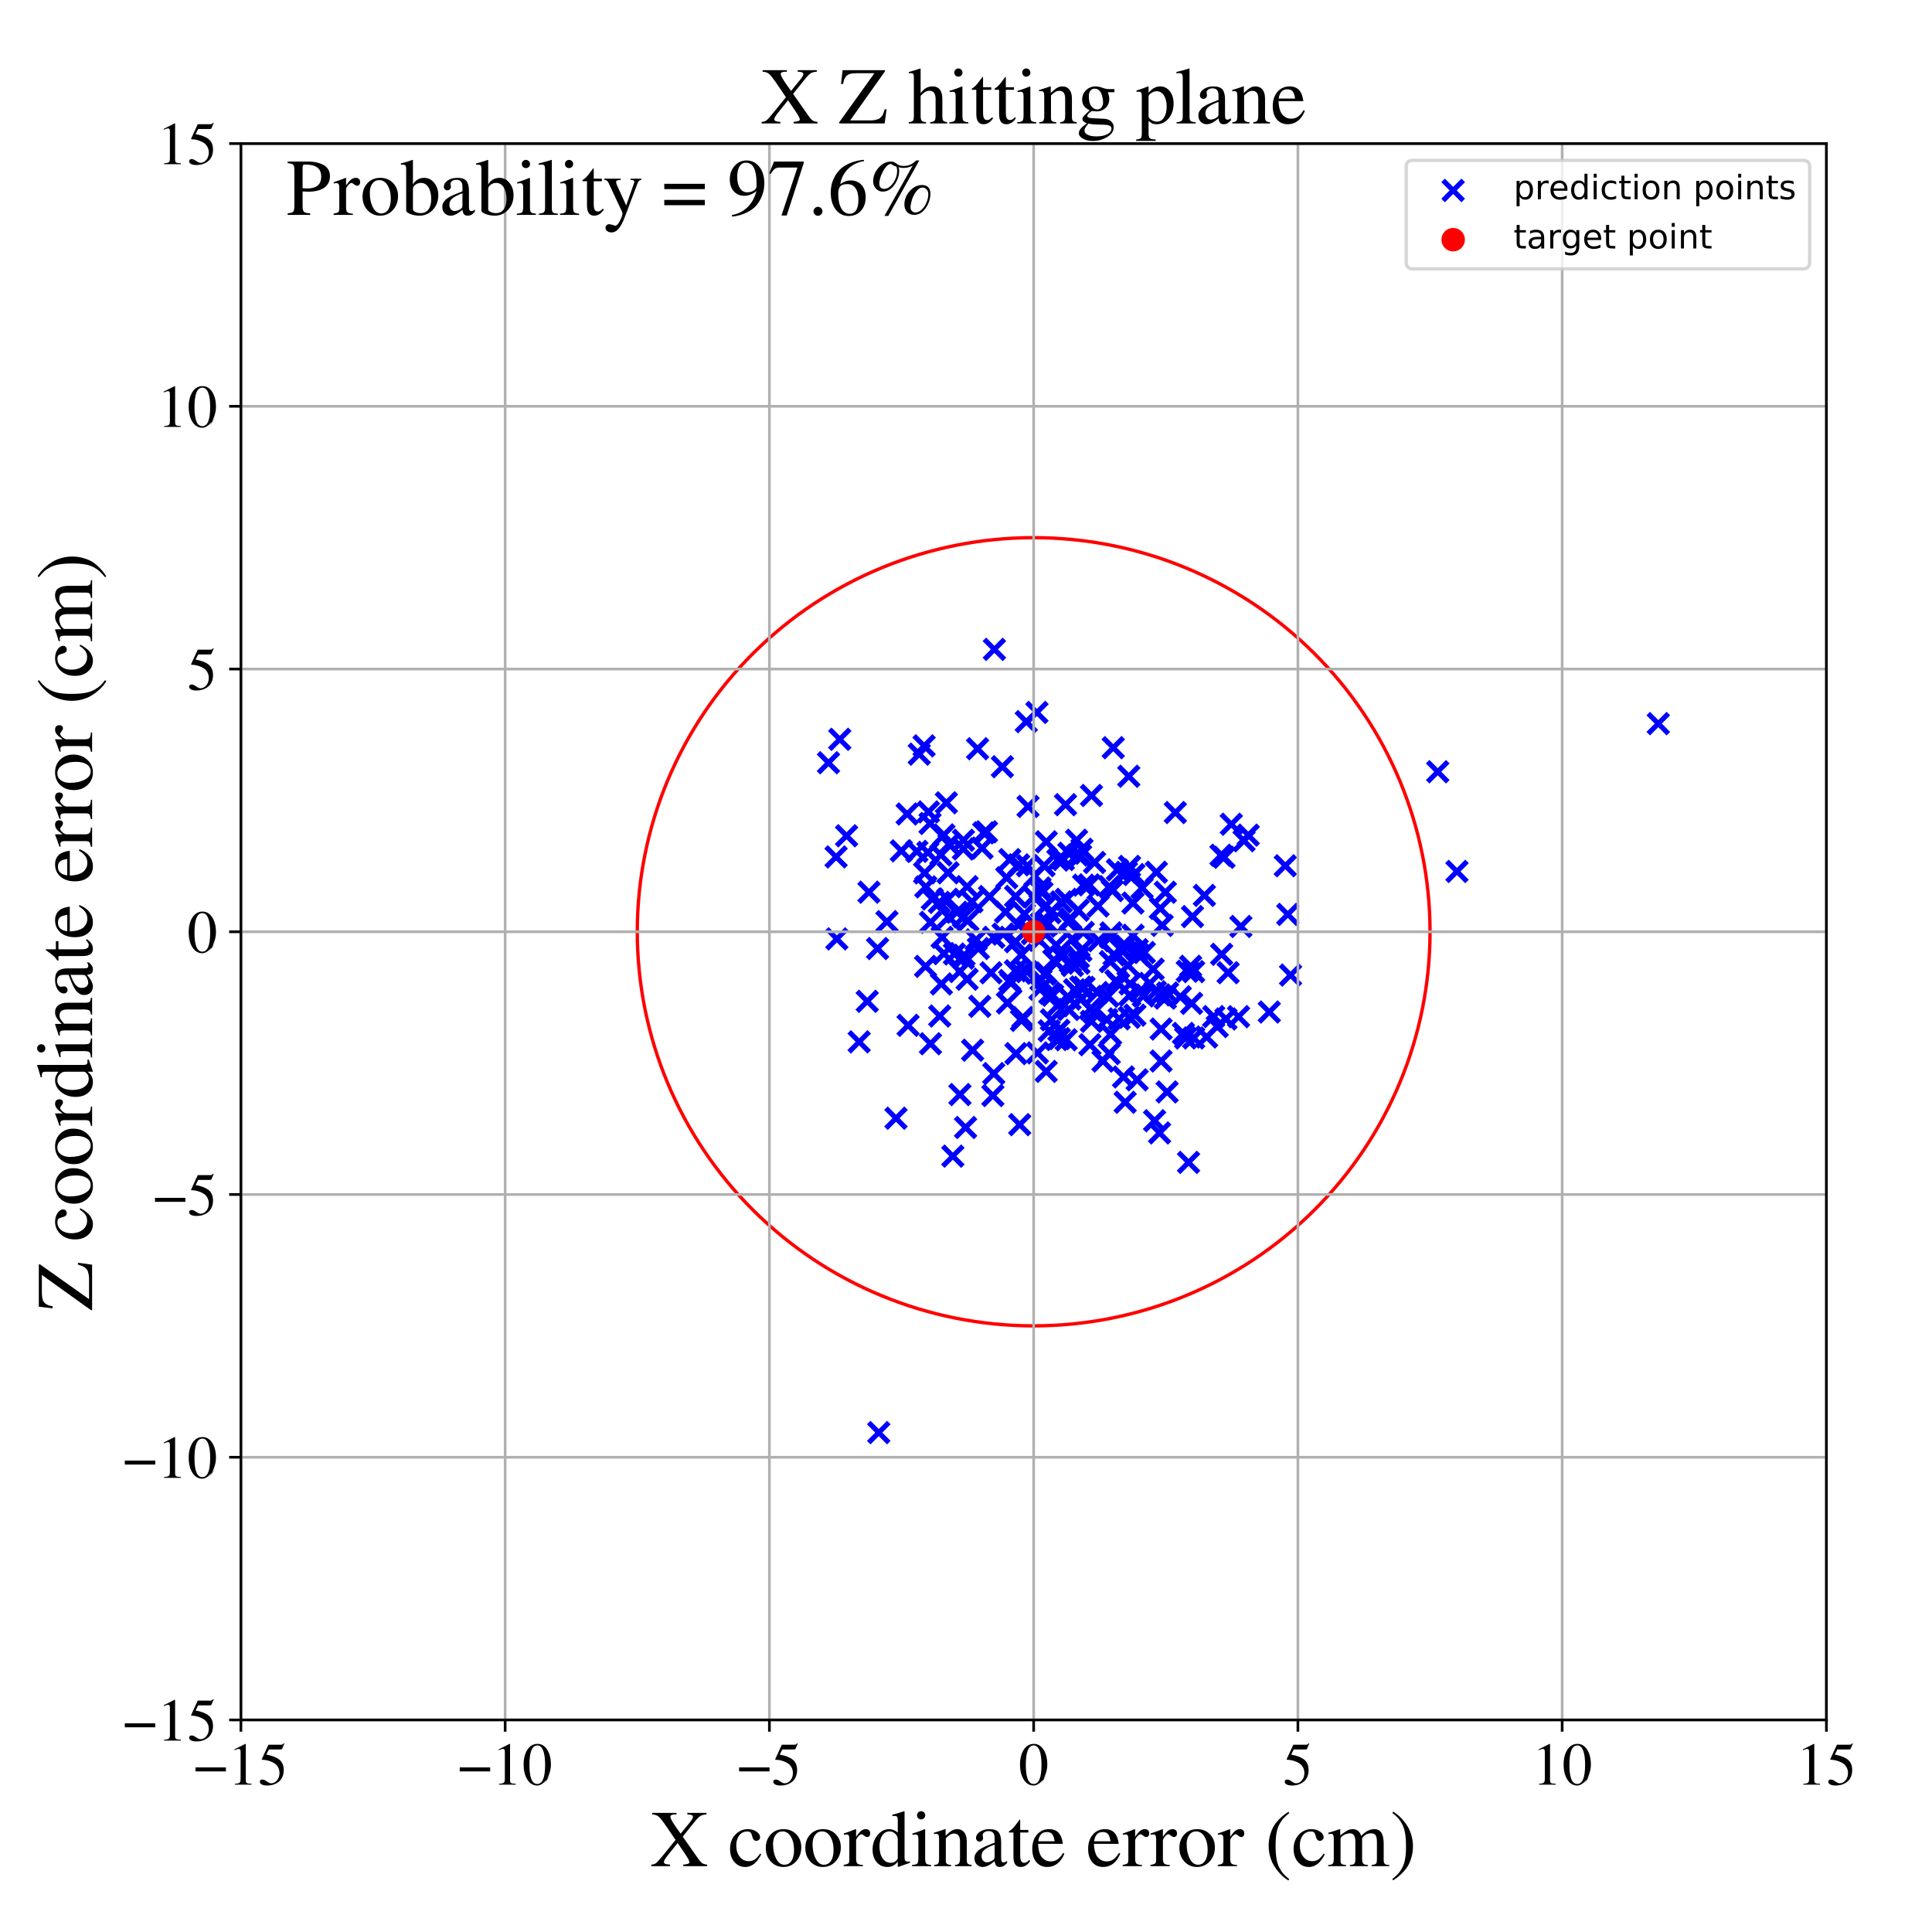 <?xml version="1.0" encoding="utf-8" standalone="no"?>
<!DOCTYPE svg PUBLIC "-//W3C//DTD SVG 1.1//EN"
  "http://www.w3.org/Graphics/SVG/1.1/DTD/svg11.dtd">
<!-- Created with matplotlib (https://matplotlib.org/) -->
<svg height="576pt" version="1.1" viewBox="0 0 576 576" width="576pt" xmlns="http://www.w3.org/2000/svg" xmlns:xlink="http://www.w3.org/1999/xlink">
 <defs>
  <style type="text/css">
*{stroke-linecap:butt;stroke-linejoin:round;}
  </style>
 </defs>
 <g id="figure_1">
  <g id="patch_1">
   <path d="M 0 576 
L 576 576 
L 576 0 
L 0 0 
z
" style="fill:#ffffff;"/>
  </g>
  <g id="axes_1">
   <g id="patch_2">
    <path d="M 71.822 512.784 
L 544.52 512.784 
L 544.52 42.802 
L 71.822 42.802 
z
" style="fill:#ffffff;"/>
   </g>
   <g id="PathCollection_1">
    <defs>
     <path d="M -3 3 
L 3 -3 
M -3 -3 
L 3 3 
" id="m07044e8c15" style="stroke:#0000ff;stroke-width:1.5;"/>
    </defs>
    <g clip-path="url(#pae79b408e9)">
     <use style="fill:#0000ff;stroke:#0000ff;stroke-width:1.5;" x="345.706" xlink:href="#m07044e8c15" y="337.766"/>
     <use style="fill:#0000ff;stroke:#0000ff;stroke-width:1.5;" x="336.657" xlink:href="#m07044e8c15" y="303.308"/>
     <use style="fill:#0000ff;stroke:#0000ff;stroke-width:1.5;" x="332.709" xlink:href="#m07044e8c15" y="292.419"/>
     <use style="fill:#0000ff;stroke:#0000ff;stroke-width:1.5;" x="319.724" xlink:href="#m07044e8c15" y="287.842"/>
     <use style="fill:#0000ff;stroke:#0000ff;stroke-width:1.5;" x="299.793" xlink:href="#m07044e8c15" y="271.892"/>
     <use style="fill:#0000ff;stroke:#0000ff;stroke-width:1.5;" x="308.522" xlink:href="#m07044e8c15" y="261.187"/>
     <use style="fill:#0000ff;stroke:#0000ff;stroke-width:1.5;" x="355.882" xlink:href="#m07044e8c15" y="309.451"/>
     <use style="fill:#0000ff;stroke:#0000ff;stroke-width:1.5;" x="277.274" xlink:href="#m07044e8c15" y="245.503"/>
     <use style="fill:#0000ff;stroke:#0000ff;stroke-width:1.5;" x="301.047" xlink:href="#m07044e8c15" y="256.28"/>
     <use style="fill:#0000ff;stroke:#0000ff;stroke-width:1.5;" x="287.874" xlink:href="#m07044e8c15" y="336.15"/>
     <use style="fill:#0000ff;stroke:#0000ff;stroke-width:1.5;" x="317.027" xlink:href="#m07044e8c15" y="256.26"/>
     <use style="fill:#0000ff;stroke:#0000ff;stroke-width:1.5;" x="304.958" xlink:href="#m07044e8c15" y="303.354"/>
     <use style="fill:#0000ff;stroke:#0000ff;stroke-width:1.5;" x="327.164" xlink:href="#m07044e8c15" y="295.901"/>
     <use style="fill:#0000ff;stroke:#0000ff;stroke-width:1.5;" x="317.902" xlink:href="#m07044e8c15" y="268.132"/>
     <use style="fill:#0000ff;stroke:#0000ff;stroke-width:1.5;" x="315.38" xlink:href="#m07044e8c15" y="256.433"/>
     <use style="fill:#0000ff;stroke:#0000ff;stroke-width:1.5;" x="348.095" xlink:href="#m07044e8c15" y="296.038"/>
     <use style="fill:#0000ff;stroke:#0000ff;stroke-width:1.5;" x="288.326" xlink:href="#m07044e8c15" y="291.945"/>
     <use style="fill:#0000ff;stroke:#0000ff;stroke-width:1.5;" x="325.411" xlink:href="#m07044e8c15" y="237.164"/>
     <use style="fill:#0000ff;stroke:#0000ff;stroke-width:1.5;" x="362.894" xlink:href="#m07044e8c15" y="306.058"/>
     <use style="fill:#0000ff;stroke:#0000ff;stroke-width:1.5;" x="331.898" xlink:href="#m07044e8c15" y="222.912"/>
     <use style="fill:#0000ff;stroke:#0000ff;stroke-width:1.5;" x="284.542" xlink:href="#m07044e8c15" y="284.423"/>
     <use style="fill:#0000ff;stroke:#0000ff;stroke-width:1.5;" x="353.481" xlink:href="#m07044e8c15" y="309.471"/>
     <use style="fill:#0000ff;stroke:#0000ff;stroke-width:1.5;" x="309.141" xlink:href="#m07044e8c15" y="212.409"/>
     <use style="fill:#0000ff;stroke:#0000ff;stroke-width:1.5;" x="350.411" xlink:href="#m07044e8c15" y="242.249"/>
     <use style="fill:#0000ff;stroke:#0000ff;stroke-width:1.5;" x="303.63" xlink:href="#m07044e8c15" y="275.787"/>
     <use style="fill:#0000ff;stroke:#0000ff;stroke-width:1.5;" x="428.636" xlink:href="#m07044e8c15" y="230.086"/>
     <use style="fill:#0000ff;stroke:#0000ff;stroke-width:1.5;" x="306.308" xlink:href="#m07044e8c15" y="258.115"/>
     <use style="fill:#0000ff;stroke:#0000ff;stroke-width:1.5;" x="338.357" xlink:href="#m07044e8c15" y="302.654"/>
     <use style="fill:#0000ff;stroke:#0000ff;stroke-width:1.5;" x="339.018" xlink:href="#m07044e8c15" y="321.936"/>
     <use style="fill:#0000ff;stroke:#0000ff;stroke-width:1.5;" x="315.835" xlink:href="#m07044e8c15" y="309.648"/>
     <use style="fill:#0000ff;stroke:#0000ff;stroke-width:1.5;" x="282.523" xlink:href="#m07044e8c15" y="268.111"/>
     <use style="fill:#0000ff;stroke:#0000ff;stroke-width:1.5;" x="309.929" xlink:href="#m07044e8c15" y="280.343"/>
     <use style="fill:#0000ff;stroke:#0000ff;stroke-width:1.5;" x="354.975" xlink:href="#m07044e8c15" y="288.086"/>
     <use style="fill:#0000ff;stroke:#0000ff;stroke-width:1.5;" x="340.863" xlink:href="#m07044e8c15" y="296.928"/>
     <use style="fill:#0000ff;stroke:#0000ff;stroke-width:1.5;" x="288.325" xlink:href="#m07044e8c15" y="264.342"/>
     <use style="fill:#0000ff;stroke:#0000ff;stroke-width:1.5;" x="334.96" xlink:href="#m07044e8c15" y="321.078"/>
     <use style="fill:#0000ff;stroke:#0000ff;stroke-width:1.5;" x="609.148" xlink:href="#m07044e8c15" y="226.431"/>
     <use style="fill:#0000ff;stroke:#0000ff;stroke-width:1.5;" x="252.396" xlink:href="#m07044e8c15" y="249.176"/>
     <use style="fill:#0000ff;stroke:#0000ff;stroke-width:1.5;" x="494.4" xlink:href="#m07044e8c15" y="215.738"/>
     <use style="fill:#0000ff;stroke:#0000ff;stroke-width:1.5;" x="285.264" xlink:href="#m07044e8c15" y="271.969"/>
     <use style="fill:#0000ff;stroke:#0000ff;stroke-width:1.5;" x="345.93" xlink:href="#m07044e8c15" y="270.83"/>
     <use style="fill:#0000ff;stroke:#0000ff;stroke-width:1.5;" x="369.254" xlink:href="#m07044e8c15" y="303.109"/>
     <use style="fill:#0000ff;stroke:#0000ff;stroke-width:1.5;" x="261.996" xlink:href="#m07044e8c15" y="427.109"/>
     <use style="fill:#0000ff;stroke:#0000ff;stroke-width:1.5;" x="339.044" xlink:href="#m07044e8c15" y="283.119"/>
     <use style="fill:#0000ff;stroke:#0000ff;stroke-width:1.5;" x="275.507" xlink:href="#m07044e8c15" y="222.377"/>
     <use style="fill:#0000ff;stroke:#0000ff;stroke-width:1.5;" x="302.891" xlink:href="#m07044e8c15" y="314.123"/>
     <use style="fill:#0000ff;stroke:#0000ff;stroke-width:1.5;" x="344.227" xlink:href="#m07044e8c15" y="334.125"/>
     <use style="fill:#0000ff;stroke:#0000ff;stroke-width:1.5;" x="333.858" xlink:href="#m07044e8c15" y="282.806"/>
     <use style="fill:#0000ff;stroke:#0000ff;stroke-width:1.5;" x="288.552" xlink:href="#m07044e8c15" y="274.425"/>
     <use style="fill:#0000ff;stroke:#0000ff;stroke-width:1.5;" x="329.991" xlink:href="#m07044e8c15" y="303.962"/>
     <use style="fill:#0000ff;stroke:#0000ff;stroke-width:1.5;" x="383.931" xlink:href="#m07044e8c15" y="272.612"/>
     <use style="fill:#0000ff;stroke:#0000ff;stroke-width:1.5;" x="327.552" xlink:href="#m07044e8c15" y="280.472"/>
     <use style="fill:#0000ff;stroke:#0000ff;stroke-width:1.5;" x="308.159" xlink:href="#m07044e8c15" y="267.424"/>
     <use style="fill:#0000ff;stroke:#0000ff;stroke-width:1.5;" x="310.501" xlink:href="#m07044e8c15" y="275.266"/>
     <use style="fill:#0000ff;stroke:#0000ff;stroke-width:1.5;" x="383.195" xlink:href="#m07044e8c15" y="258.115"/>
     <use style="fill:#0000ff;stroke:#0000ff;stroke-width:1.5;" x="336.751" xlink:href="#m07044e8c15" y="258.303"/>
     <use style="fill:#0000ff;stroke:#0000ff;stroke-width:1.5;" x="280.06" xlink:href="#m07044e8c15" y="269.033"/>
     <use style="fill:#0000ff;stroke:#0000ff;stroke-width:1.5;" x="277.406" xlink:href="#m07044e8c15" y="311.177"/>
     <use style="fill:#0000ff;stroke:#0000ff;stroke-width:1.5;" x="315.685" xlink:href="#m07044e8c15" y="307.185"/>
     <use style="fill:#0000ff;stroke:#0000ff;stroke-width:1.5;" x="364.911" xlink:href="#m07044e8c15" y="255.592"/>
     <use style="fill:#0000ff;stroke:#0000ff;stroke-width:1.5;" x="291.457" xlink:href="#m07044e8c15" y="223.224"/>
     <use style="fill:#0000ff;stroke:#0000ff;stroke-width:1.5;" x="311.925" xlink:href="#m07044e8c15" y="290.09"/>
     <use style="fill:#0000ff;stroke:#0000ff;stroke-width:1.5;" x="322.427" xlink:href="#m07044e8c15" y="297.7"/>
     <use style="fill:#0000ff;stroke:#0000ff;stroke-width:1.5;" x="364.01" xlink:href="#m07044e8c15" y="254.976"/>
     <use style="fill:#0000ff;stroke:#0000ff;stroke-width:1.5;" x="361.849" xlink:href="#m07044e8c15" y="303.08"/>
     <use style="fill:#0000ff;stroke:#0000ff;stroke-width:1.5;" x="336.913" xlink:href="#m07044e8c15" y="293.35"/>
     <use style="fill:#0000ff;stroke:#0000ff;stroke-width:1.5;" x="305.975" xlink:href="#m07044e8c15" y="215.145"/>
     <use style="fill:#0000ff;stroke:#0000ff;stroke-width:1.5;" x="323.054" xlink:href="#m07044e8c15" y="263.906"/>
     <use style="fill:#0000ff;stroke:#0000ff;stroke-width:1.5;" x="306.138" xlink:href="#m07044e8c15" y="289.678"/>
     <use style="fill:#0000ff;stroke:#0000ff;stroke-width:1.5;" x="320.963" xlink:href="#m07044e8c15" y="250.505"/>
     <use style="fill:#0000ff;stroke:#0000ff;stroke-width:1.5;" x="318.658" xlink:href="#m07044e8c15" y="254.377"/>
     <use style="fill:#0000ff;stroke:#0000ff;stroke-width:1.5;" x="281.425" xlink:href="#m07044e8c15" y="284.312"/>
     <use style="fill:#0000ff;stroke:#0000ff;stroke-width:1.5;" x="330.711" xlink:href="#m07044e8c15" y="314.121"/>
     <use style="fill:#0000ff;stroke:#0000ff;stroke-width:1.5;" x="347.444" xlink:href="#m07044e8c15" y="297.566"/>
     <use style="fill:#0000ff;stroke:#0000ff;stroke-width:1.5;" x="313.067" xlink:href="#m07044e8c15" y="272.109"/>
     <use style="fill:#0000ff;stroke:#0000ff;stroke-width:1.5;" x="346.174" xlink:href="#m07044e8c15" y="306.797"/>
     <use style="fill:#0000ff;stroke:#0000ff;stroke-width:1.5;" x="338.055" xlink:href="#m07044e8c15" y="260.726"/>
     <use style="fill:#0000ff;stroke:#0000ff;stroke-width:1.5;" x="282.143" xlink:href="#m07044e8c15" y="239.342"/>
     <use style="fill:#0000ff;stroke:#0000ff;stroke-width:1.5;" x="312.803" xlink:href="#m07044e8c15" y="307.321"/>
     <use style="fill:#0000ff;stroke:#0000ff;stroke-width:1.5;" x="275.661" xlink:href="#m07044e8c15" y="260.246"/>
     <use style="fill:#0000ff;stroke:#0000ff;stroke-width:1.5;" x="321.243" xlink:href="#m07044e8c15" y="254.954"/>
     <use style="fill:#0000ff;stroke:#0000ff;stroke-width:1.5;" x="276.633" xlink:href="#m07044e8c15" y="254.137"/>
     <use style="fill:#0000ff;stroke:#0000ff;stroke-width:1.5;" x="340.498" xlink:href="#m07044e8c15" y="264.719"/>
     <use style="fill:#0000ff;stroke:#0000ff;stroke-width:1.5;" x="310.362" xlink:href="#m07044e8c15" y="292.119"/>
     <use style="fill:#0000ff;stroke:#0000ff;stroke-width:1.5;" x="353.976" xlink:href="#m07044e8c15" y="289.56"/>
     <use style="fill:#0000ff;stroke:#0000ff;stroke-width:1.5;" x="303.688" xlink:href="#m07044e8c15" y="257.836"/>
     <use style="fill:#0000ff;stroke:#0000ff;stroke-width:1.5;" x="322.585" xlink:href="#m07044e8c15" y="253.193"/>
     <use style="fill:#0000ff;stroke:#0000ff;stroke-width:1.5;" x="310.065" xlink:href="#m07044e8c15" y="264.74"/>
     <use style="fill:#0000ff;stroke:#0000ff;stroke-width:1.5;" x="256.151" xlink:href="#m07044e8c15" y="310.617"/>
     <use style="fill:#0000ff;stroke:#0000ff;stroke-width:1.5;" x="352.815" xlink:href="#m07044e8c15" y="308.101"/>
     <use style="fill:#0000ff;stroke:#0000ff;stroke-width:1.5;" x="311.886" xlink:href="#m07044e8c15" y="269.954"/>
     <use style="fill:#0000ff;stroke:#0000ff;stroke-width:1.5;" x="306.498" xlink:href="#m07044e8c15" y="240.421"/>
     <use style="fill:#0000ff;stroke:#0000ff;stroke-width:1.5;" x="289.779" xlink:href="#m07044e8c15" y="268.847"/>
     <use style="fill:#0000ff;stroke:#0000ff;stroke-width:1.5;" x="291.012" xlink:href="#m07044e8c15" y="280.196"/>
     <use style="fill:#0000ff;stroke:#0000ff;stroke-width:1.5;" x="287.24" xlink:href="#m07044e8c15" y="250.51"/>
     <use style="fill:#0000ff;stroke:#0000ff;stroke-width:1.5;" x="346.155" xlink:href="#m07044e8c15" y="316.327"/>
     <use style="fill:#0000ff;stroke:#0000ff;stroke-width:1.5;" x="324.942" xlink:href="#m07044e8c15" y="311.466"/>
     <use style="fill:#0000ff;stroke:#0000ff;stroke-width:1.5;" x="302.746" xlink:href="#m07044e8c15" y="280.748"/>
     <use style="fill:#0000ff;stroke:#0000ff;stroke-width:1.5;" x="337.771" xlink:href="#m07044e8c15" y="269.221"/>
     <use style="fill:#0000ff;stroke:#0000ff;stroke-width:1.5;" x="296.012" xlink:href="#m07044e8c15" y="326.621"/>
     <use style="fill:#0000ff;stroke:#0000ff;stroke-width:1.5;" x="287.268" xlink:href="#m07044e8c15" y="273.354"/>
     <use style="fill:#0000ff;stroke:#0000ff;stroke-width:1.5;" x="330.764" xlink:href="#m07044e8c15" y="264.341"/>
     <use style="fill:#0000ff;stroke:#0000ff;stroke-width:1.5;" x="277.417" xlink:href="#m07044e8c15" y="274.987"/>
     <use style="fill:#0000ff;stroke:#0000ff;stroke-width:1.5;" x="384.764" xlink:href="#m07044e8c15" y="290.711"/>
     <use style="fill:#0000ff;stroke:#0000ff;stroke-width:1.5;" x="316.399" xlink:href="#m07044e8c15" y="268.906"/>
     <use style="fill:#0000ff;stroke:#0000ff;stroke-width:1.5;" x="370.886" xlink:href="#m07044e8c15" y="250.661"/>
     <use style="fill:#0000ff;stroke:#0000ff;stroke-width:1.5;" x="249.494" xlink:href="#m07044e8c15" y="279.924"/>
     <use style="fill:#0000ff;stroke:#0000ff;stroke-width:1.5;" x="286.15" xlink:href="#m07044e8c15" y="289.643"/>
     <use style="fill:#0000ff;stroke:#0000ff;stroke-width:1.5;" x="300.351" xlink:href="#m07044e8c15" y="299.02"/>
     <use style="fill:#0000ff;stroke:#0000ff;stroke-width:1.5;" x="327.356" xlink:href="#m07044e8c15" y="270.104"/>
     <use style="fill:#0000ff;stroke:#0000ff;stroke-width:1.5;" x="335.707" xlink:href="#m07044e8c15" y="282.063"/>
     <use style="fill:#0000ff;stroke:#0000ff;stroke-width:1.5;" x="323.155" xlink:href="#m07044e8c15" y="294.361"/>
     <use style="fill:#0000ff;stroke:#0000ff;stroke-width:1.5;" x="289.97" xlink:href="#m07044e8c15" y="313.103"/>
     <use style="fill:#0000ff;stroke:#0000ff;stroke-width:1.5;" x="280.168" xlink:href="#m07044e8c15" y="302.913"/>
     <use style="fill:#0000ff;stroke:#0000ff;stroke-width:1.5;" x="332.162" xlink:href="#m07044e8c15" y="284.686"/>
     <use style="fill:#0000ff;stroke:#0000ff;stroke-width:1.5;" x="311.933" xlink:href="#m07044e8c15" y="250.972"/>
     <use style="fill:#0000ff;stroke:#0000ff;stroke-width:1.5;" x="355.526" xlink:href="#m07044e8c15" y="273.27"/>
     <use style="fill:#0000ff;stroke:#0000ff;stroke-width:1.5;" x="341.166" xlink:href="#m07044e8c15" y="283.982"/>
     <use style="fill:#0000ff;stroke:#0000ff;stroke-width:1.5;" x="331.113" xlink:href="#m07044e8c15" y="308.365"/>
     <use style="fill:#0000ff;stroke:#0000ff;stroke-width:1.5;" x="291.685" xlink:href="#m07044e8c15" y="282.784"/>
     <use style="fill:#0000ff;stroke:#0000ff;stroke-width:1.5;" x="277.959" xlink:href="#m07044e8c15" y="268.001"/>
     <use style="fill:#0000ff;stroke:#0000ff;stroke-width:1.5;" x="315.241" xlink:href="#m07044e8c15" y="299.844"/>
     <use style="fill:#0000ff;stroke:#0000ff;stroke-width:1.5;" x="287.176" xlink:href="#m07044e8c15" y="285.661"/>
     <use style="fill:#0000ff;stroke:#0000ff;stroke-width:1.5;" x="249.268" xlink:href="#m07044e8c15" y="255.482"/>
     <use style="fill:#0000ff;stroke:#0000ff;stroke-width:1.5;" x="324.727" xlink:href="#m07044e8c15" y="263.808"/>
     <use style="fill:#0000ff;stroke:#0000ff;stroke-width:1.5;" x="293.296" xlink:href="#m07044e8c15" y="248.306"/>
     <use style="fill:#0000ff;stroke:#0000ff;stroke-width:1.5;" x="280.658" xlink:href="#m07044e8c15" y="293.348"/>
     <use style="fill:#0000ff;stroke:#0000ff;stroke-width:1.5;" x="309.293" xlink:href="#m07044e8c15" y="313.899"/>
     <use style="fill:#0000ff;stroke:#0000ff;stroke-width:1.5;" x="258.555" xlink:href="#m07044e8c15" y="298.533"/>
     <use style="fill:#0000ff;stroke:#0000ff;stroke-width:1.5;" x="311.909" xlink:href="#m07044e8c15" y="319.423"/>
     <use style="fill:#0000ff;stroke:#0000ff;stroke-width:1.5;" x="250.362" xlink:href="#m07044e8c15" y="220.414"/>
     <use style="fill:#0000ff;stroke:#0000ff;stroke-width:1.5;" x="337.81" xlink:href="#m07044e8c15" y="278.825"/>
     <use style="fill:#0000ff;stroke:#0000ff;stroke-width:1.5;" x="282.648" xlink:href="#m07044e8c15" y="260.211"/>
     <use style="fill:#0000ff;stroke:#0000ff;stroke-width:1.5;" x="328.834" xlink:href="#m07044e8c15" y="316.339"/>
     <use style="fill:#0000ff;stroke:#0000ff;stroke-width:1.5;" x="312.979" xlink:href="#m07044e8c15" y="296.128"/>
     <use style="fill:#0000ff;stroke:#0000ff;stroke-width:1.5;" x="259.075" xlink:href="#m07044e8c15" y="265.996"/>
     <use style="fill:#0000ff;stroke:#0000ff;stroke-width:1.5;" x="331.05" xlink:href="#m07044e8c15" y="279.454"/>
     <use style="fill:#0000ff;stroke:#0000ff;stroke-width:1.5;" x="343.801" xlink:href="#m07044e8c15" y="288.944"/>
     <use style="fill:#0000ff;stroke:#0000ff;stroke-width:1.5;" x="367.096" xlink:href="#m07044e8c15" y="245.741"/>
     <use style="fill:#0000ff;stroke:#0000ff;stroke-width:1.5;" x="325.052" xlink:href="#m07044e8c15" y="300.803"/>
     <use style="fill:#0000ff;stroke:#0000ff;stroke-width:1.5;" x="335.451" xlink:href="#m07044e8c15" y="328.626"/>
     <use style="fill:#0000ff;stroke:#0000ff;stroke-width:1.5;" x="292.104" xlink:href="#m07044e8c15" y="300.02"/>
     <use style="fill:#0000ff;stroke:#0000ff;stroke-width:1.5;" x="331.627" xlink:href="#m07044e8c15" y="265.532"/>
     <use style="fill:#0000ff;stroke:#0000ff;stroke-width:1.5;" x="355.87" xlink:href="#m07044e8c15" y="289.677"/>
     <use style="fill:#0000ff;stroke:#0000ff;stroke-width:1.5;" x="300.142" xlink:href="#m07044e8c15" y="261.684"/>
     <use style="fill:#0000ff;stroke:#0000ff;stroke-width:1.5;" x="347.43" xlink:href="#m07044e8c15" y="266.009"/>
     <use style="fill:#0000ff;stroke:#0000ff;stroke-width:1.5;" x="326.129" xlink:href="#m07044e8c15" y="301.815"/>
     <use style="fill:#0000ff;stroke:#0000ff;stroke-width:1.5;" x="316.466" xlink:href="#m07044e8c15" y="285.268"/>
     <use style="fill:#0000ff;stroke:#0000ff;stroke-width:1.5;" x="355.259" xlink:href="#m07044e8c15" y="299.142"/>
     <use style="fill:#0000ff;stroke:#0000ff;stroke-width:1.5;" x="321.686" xlink:href="#m07044e8c15" y="287.162"/>
     <use style="fill:#0000ff;stroke:#0000ff;stroke-width:1.5;" x="296.301" xlink:href="#m07044e8c15" y="279.446"/>
     <use style="fill:#0000ff;stroke:#0000ff;stroke-width:1.5;" x="347.955" xlink:href="#m07044e8c15" y="325.548"/>
     <use style="fill:#0000ff;stroke:#0000ff;stroke-width:1.5;" x="302.726" xlink:href="#m07044e8c15" y="289.438"/>
     <use style="fill:#0000ff;stroke:#0000ff;stroke-width:1.5;" x="286.189" xlink:href="#m07044e8c15" y="326.328"/>
     <use style="fill:#0000ff;stroke:#0000ff;stroke-width:1.5;" x="344.446" xlink:href="#m07044e8c15" y="295.668"/>
     <use style="fill:#0000ff;stroke:#0000ff;stroke-width:1.5;" x="378.415" xlink:href="#m07044e8c15" y="301.721"/>
     <use style="fill:#0000ff;stroke:#0000ff;stroke-width:1.5;" x="336.29" xlink:href="#m07044e8c15" y="287.775"/>
     <use style="fill:#0000ff;stroke:#0000ff;stroke-width:1.5;" x="302.78" xlink:href="#m07044e8c15" y="267.253"/>
     <use style="fill:#0000ff;stroke:#0000ff;stroke-width:1.5;" x="434.373" xlink:href="#m07044e8c15" y="259.808"/>
     <use style="fill:#0000ff;stroke:#0000ff;stroke-width:1.5;" x="331.041" xlink:href="#m07044e8c15" y="286.7"/>
     <use style="fill:#0000ff;stroke:#0000ff;stroke-width:1.5;" x="282.928" xlink:href="#m07044e8c15" y="251.707"/>
     <use style="fill:#0000ff;stroke:#0000ff;stroke-width:1.5;" x="322.214" xlink:href="#m07044e8c15" y="294.262"/>
     <use style="fill:#0000ff;stroke:#0000ff;stroke-width:1.5;" x="315.043" xlink:href="#m07044e8c15" y="309.921"/>
     <use style="fill:#0000ff;stroke:#0000ff;stroke-width:1.5;" x="804.924" xlink:href="#m07044e8c15" y="164.332"/>
     <use style="fill:#0000ff;stroke:#0000ff;stroke-width:1.5;" x="321.43" xlink:href="#m07044e8c15" y="271.362"/>
     <use style="fill:#0000ff;stroke:#0000ff;stroke-width:1.5;" x="339.447" xlink:href="#m07044e8c15" y="284.712"/>
     <use style="fill:#0000ff;stroke:#0000ff;stroke-width:1.5;" x="274.063" xlink:href="#m07044e8c15" y="224.84"/>
     <use style="fill:#0000ff;stroke:#0000ff;stroke-width:1.5;" x="276.799" xlink:href="#m07044e8c15" y="242.056"/>
     <use style="fill:#0000ff;stroke:#0000ff;stroke-width:1.5;" x="354.347" xlink:href="#m07044e8c15" y="346.554"/>
     <use style="fill:#0000ff;stroke:#0000ff;stroke-width:1.5;" x="264.429" xlink:href="#m07044e8c15" y="274.776"/>
     <use style="fill:#0000ff;stroke:#0000ff;stroke-width:1.5;" x="321.503" xlink:href="#m07044e8c15" y="285.434"/>
     <use style="fill:#0000ff;stroke:#0000ff;stroke-width:1.5;" x="345.802" xlink:href="#m07044e8c15" y="296.619"/>
     <use style="fill:#0000ff;stroke:#0000ff;stroke-width:1.5;" x="298.849" xlink:href="#m07044e8c15" y="228.584"/>
     <use style="fill:#0000ff;stroke:#0000ff;stroke-width:1.5;" x="322.161" xlink:href="#m07044e8c15" y="255.068"/>
     <use style="fill:#0000ff;stroke:#0000ff;stroke-width:1.5;" x="319.174" xlink:href="#m07044e8c15" y="273.916"/>
     <use style="fill:#0000ff;stroke:#0000ff;stroke-width:1.5;" x="364.214" xlink:href="#m07044e8c15" y="284.516"/>
     <use style="fill:#0000ff;stroke:#0000ff;stroke-width:1.5;" x="333.485" xlink:href="#m07044e8c15" y="293.338"/>
     <use style="fill:#0000ff;stroke:#0000ff;stroke-width:1.5;" x="294.104" xlink:href="#m07044e8c15" y="247.999"/>
     <use style="fill:#0000ff;stroke:#0000ff;stroke-width:1.5;" x="281.407" xlink:href="#m07044e8c15" y="248.913"/>
     <use style="fill:#0000ff;stroke:#0000ff;stroke-width:1.5;" x="369.957" xlink:href="#m07044e8c15" y="276.213"/>
     <use style="fill:#0000ff;stroke:#0000ff;stroke-width:1.5;" x="336.829" xlink:href="#m07044e8c15" y="296.688"/>
     <use style="fill:#0000ff;stroke:#0000ff;stroke-width:1.5;" x="311.254" xlink:href="#m07044e8c15" y="258.092"/>
     <use style="fill:#0000ff;stroke:#0000ff;stroke-width:1.5;" x="351.886" xlink:href="#m07044e8c15" y="297.182"/>
     <use style="fill:#0000ff;stroke:#0000ff;stroke-width:1.5;" x="336.528" xlink:href="#m07044e8c15" y="231.433"/>
     <use style="fill:#0000ff;stroke:#0000ff;stroke-width:1.5;" x="301.024" xlink:href="#m07044e8c15" y="292.332"/>
     <use style="fill:#0000ff;stroke:#0000ff;stroke-width:1.5;" x="299.054" xlink:href="#m07044e8c15" y="278.487"/>
     <use style="fill:#0000ff;stroke:#0000ff;stroke-width:1.5;" x="339.984" xlink:href="#m07044e8c15" y="295.417"/>
     <use style="fill:#0000ff;stroke:#0000ff;stroke-width:1.5;" x="312.435" xlink:href="#m07044e8c15" y="275.318"/>
     <use style="fill:#0000ff;stroke:#0000ff;stroke-width:1.5;" x="333.66" xlink:href="#m07044e8c15" y="303.767"/>
     <use style="fill:#0000ff;stroke:#0000ff;stroke-width:1.5;" x="313.824" xlink:href="#m07044e8c15" y="296.717"/>
     <use style="fill:#0000ff;stroke:#0000ff;stroke-width:1.5;" x="296.277" xlink:href="#m07044e8c15" y="320.071"/>
     <use style="fill:#0000ff;stroke:#0000ff;stroke-width:1.5;" x="280.511" xlink:href="#m07044e8c15" y="254.879"/>
     <use style="fill:#0000ff;stroke:#0000ff;stroke-width:1.5;" x="330.311" xlink:href="#m07044e8c15" y="297.047"/>
     <use style="fill:#0000ff;stroke:#0000ff;stroke-width:1.5;" x="273.351" xlink:href="#m07044e8c15" y="253.815"/>
     <use style="fill:#0000ff;stroke:#0000ff;stroke-width:1.5;" x="317.856" xlink:href="#m07044e8c15" y="309.997"/>
     <use style="fill:#0000ff;stroke:#0000ff;stroke-width:1.5;" x="310.041" xlink:href="#m07044e8c15" y="294.923"/>
     <use style="fill:#0000ff;stroke:#0000ff;stroke-width:1.5;" x="372.142" xlink:href="#m07044e8c15" y="248.984"/>
     <use style="fill:#0000ff;stroke:#0000ff;stroke-width:1.5;" x="333.146" xlink:href="#m07044e8c15" y="259.321"/>
     <use style="fill:#0000ff;stroke:#0000ff;stroke-width:1.5;" x="295.005" xlink:href="#m07044e8c15" y="267.283"/>
     <use style="fill:#0000ff;stroke:#0000ff;stroke-width:1.5;" x="319.686" xlink:href="#m07044e8c15" y="279.956"/>
     <use style="fill:#0000ff;stroke:#0000ff;stroke-width:1.5;" x="313.465" xlink:href="#m07044e8c15" y="304.043"/>
     <use style="fill:#0000ff;stroke:#0000ff;stroke-width:1.5;" x="344.758" xlink:href="#m07044e8c15" y="260.044"/>
     <use style="fill:#0000ff;stroke:#0000ff;stroke-width:1.5;" x="342.793" xlink:href="#m07044e8c15" y="293.175"/>
     <use style="fill:#0000ff;stroke:#0000ff;stroke-width:1.5;" x="304.01" xlink:href="#m07044e8c15" y="335.295"/>
     <use style="fill:#0000ff;stroke:#0000ff;stroke-width:1.5;" x="304.536" xlink:href="#m07044e8c15" y="304.224"/>
     <use style="fill:#0000ff;stroke:#0000ff;stroke-width:1.5;" x="310.652" xlink:href="#m07044e8c15" y="266.137"/>
     <use style="fill:#0000ff;stroke:#0000ff;stroke-width:1.5;" x="335.814" xlink:href="#m07044e8c15" y="260.084"/>
     <use style="fill:#0000ff;stroke:#0000ff;stroke-width:1.5;" x="318.476" xlink:href="#m07044e8c15" y="274.91"/>
     <use style="fill:#0000ff;stroke:#0000ff;stroke-width:1.5;" x="268.713" xlink:href="#m07044e8c15" y="253.666"/>
     <use style="fill:#0000ff;stroke:#0000ff;stroke-width:1.5;" x="317.675" xlink:href="#m07044e8c15" y="239.902"/>
     <use style="fill:#0000ff;stroke:#0000ff;stroke-width:1.5;" x="267.13" xlink:href="#m07044e8c15" y="333.383"/>
     <use style="fill:#0000ff;stroke:#0000ff;stroke-width:1.5;" x="275.939" xlink:href="#m07044e8c15" y="288.115"/>
     <use style="fill:#0000ff;stroke:#0000ff;stroke-width:1.5;" x="304.486" xlink:href="#m07044e8c15" y="284.647"/>
     <use style="fill:#0000ff;stroke:#0000ff;stroke-width:1.5;" x="301.391" xlink:href="#m07044e8c15" y="293.068"/>
     <use style="fill:#0000ff;stroke:#0000ff;stroke-width:1.5;" x="346.49" xlink:href="#m07044e8c15" y="275.883"/>
     <use style="fill:#0000ff;stroke:#0000ff;stroke-width:1.5;" x="287.422" xlink:href="#m07044e8c15" y="284.8"/>
     <use style="fill:#0000ff;stroke:#0000ff;stroke-width:1.5;" x="296.471" xlink:href="#m07044e8c15" y="193.603"/>
     <use style="fill:#0000ff;stroke:#0000ff;stroke-width:1.5;" x="359.73" xlink:href="#m07044e8c15" y="309.168"/>
     <use style="fill:#0000ff;stroke:#0000ff;stroke-width:1.5;" x="331.236" xlink:href="#m07044e8c15" y="278.128"/>
     <use style="fill:#0000ff;stroke:#0000ff;stroke-width:1.5;" x="280.874" xlink:href="#m07044e8c15" y="279.449"/>
     <use style="fill:#0000ff;stroke:#0000ff;stroke-width:1.5;" x="247.002" xlink:href="#m07044e8c15" y="227.401"/>
     <use style="fill:#0000ff;stroke:#0000ff;stroke-width:1.5;" x="359.074" xlink:href="#m07044e8c15" y="266.951"/>
     <use style="fill:#0000ff;stroke:#0000ff;stroke-width:1.5;" x="304.202" xlink:href="#m07044e8c15" y="290.133"/>
     <use style="fill:#0000ff;stroke:#0000ff;stroke-width:1.5;" x="307.794" xlink:href="#m07044e8c15" y="278.348"/>
     <use style="fill:#0000ff;stroke:#0000ff;stroke-width:1.5;" x="282.828" xlink:href="#m07044e8c15" y="273.373"/>
     <use style="fill:#0000ff;stroke:#0000ff;stroke-width:1.5;" x="314.183" xlink:href="#m07044e8c15" y="286.288"/>
     <use style="fill:#0000ff;stroke:#0000ff;stroke-width:1.5;" x="365.504" xlink:href="#m07044e8c15" y="303.793"/>
     <use style="fill:#0000ff;stroke:#0000ff;stroke-width:1.5;" x="325.394" xlink:href="#m07044e8c15" y="304.498"/>
     <use style="fill:#0000ff;stroke:#0000ff;stroke-width:1.5;" x="284.076" xlink:href="#m07044e8c15" y="344.687"/>
     <use style="fill:#0000ff;stroke:#0000ff;stroke-width:1.5;" x="287.213" xlink:href="#m07044e8c15" y="253.103"/>
     <use style="fill:#0000ff;stroke:#0000ff;stroke-width:1.5;" x="295.457" xlink:href="#m07044e8c15" y="290.026"/>
     <use style="fill:#0000ff;stroke:#0000ff;stroke-width:1.5;" x="261.631" xlink:href="#m07044e8c15" y="282.792"/>
     <use style="fill:#0000ff;stroke:#0000ff;stroke-width:1.5;" x="366.142" xlink:href="#m07044e8c15" y="290.003"/>
     <use style="fill:#0000ff;stroke:#0000ff;stroke-width:1.5;" x="305.408" xlink:href="#m07044e8c15" y="272.497"/>
     <use style="fill:#0000ff;stroke:#0000ff;stroke-width:1.5;" x="322.962" xlink:href="#m07044e8c15" y="277.997"/>
     <use style="fill:#0000ff;stroke:#0000ff;stroke-width:1.5;" x="318.598" xlink:href="#m07044e8c15" y="300.964"/>
     <use style="fill:#0000ff;stroke:#0000ff;stroke-width:1.5;" x="276.019" xlink:href="#m07044e8c15" y="264.413"/>
     <use style="fill:#0000ff;stroke:#0000ff;stroke-width:1.5;" x="326.337" xlink:href="#m07044e8c15" y="257.126"/>
     <use style="fill:#0000ff;stroke:#0000ff;stroke-width:1.5;" x="319.095" xlink:href="#m07044e8c15" y="286.775"/>
     <use style="fill:#0000ff;stroke:#0000ff;stroke-width:1.5;" x="311.509" xlink:href="#m07044e8c15" y="276.12"/>
     <use style="fill:#0000ff;stroke:#0000ff;stroke-width:1.5;" x="322.251" xlink:href="#m07044e8c15" y="283.419"/>
     <use style="fill:#0000ff;stroke:#0000ff;stroke-width:1.5;" x="334.946" xlink:href="#m07044e8c15" y="283.397"/>
     <use style="fill:#0000ff;stroke:#0000ff;stroke-width:1.5;" x="320.369" xlink:href="#m07044e8c15" y="295.078"/>
     <use style="fill:#0000ff;stroke:#0000ff;stroke-width:1.5;" x="319.038" xlink:href="#m07044e8c15" y="297.864"/>
     <use style="fill:#0000ff;stroke:#0000ff;stroke-width:1.5;" x="270.728" xlink:href="#m07044e8c15" y="305.684"/>
     <use style="fill:#0000ff;stroke:#0000ff;stroke-width:1.5;" x="292.785" xlink:href="#m07044e8c15" y="252.848"/>
     <use style="fill:#0000ff;stroke:#0000ff;stroke-width:1.5;" x="270.449" xlink:href="#m07044e8c15" y="242.678"/>
     <use style="fill:#0000ff;stroke:#0000ff;stroke-width:1.5;" x="314.873" xlink:href="#m07044e8c15" y="281.746"/>
     <use style="fill:#0000ff;stroke:#0000ff;stroke-width:1.5;" x="311.479" xlink:href="#m07044e8c15" y="290.437"/>
    </g>
   </g>
   <g id="PathCollection_2">
    <defs>
     <path d="M 0 3 
C 0.796 3 1.559 2.684 2.121 2.121 
C 2.684 1.559 3 0.796 3 0 
C 3 -0.796 2.684 -1.559 2.121 -2.121 
C 1.559 -2.684 0.796 -3 0 -3 
C -0.796 -3 -1.559 -2.684 -2.121 -2.121 
C -2.684 -1.559 -3 -0.796 -3 0 
C -3 0.796 -2.684 1.559 -2.121 2.121 
C -1.559 2.684 -0.796 3 0 3 
z
" id="m96e66cd1b3" style="stroke:#ff0000;"/>
    </defs>
    <g clip-path="url(#pae79b408e9)">
     <use style="fill:#ff0000;stroke:#ff0000;" x="308.171" xlink:href="#m96e66cd1b3" y="277.793"/>
    </g>
   </g>
   <g id="patch_3">
    <path clip-path="url(#pae79b408e9)" d="M 308.171 395.288 
C 339.511 395.288 369.572 382.908 391.733 360.875 
C 413.894 338.841 426.346 308.953 426.346 277.793 
C 426.346 246.633 413.894 216.745 391.733 194.711 
C 369.572 172.677 339.511 160.297 308.171 160.297 
C 276.831 160.297 246.77 172.677 224.609 194.711 
C 202.448 216.745 189.997 246.633 189.997 277.793 
C 189.997 308.953 202.448 338.841 224.609 360.875 
C 246.77 382.908 276.831 395.288 308.171 395.288 
z
" style="fill:none;stroke:#ff0000;stroke-linejoin:miter;"/>
   </g>
   <g id="matplotlib.axis_1">
    <g id="xtick_1">
     <g id="line2d_1">
      <path clip-path="url(#pae79b408e9)" d="M 71.822 512.784 
L 71.822 42.802 
" style="fill:none;stroke:#b0b0b0;stroke-linecap:square;stroke-width:0.8;"/>
     </g>
     <g id="line2d_2">
      <defs>
       <path d="M 0 0 
L 0 3.5 
" id="mae8244622d" style="stroke:#000000;stroke-width:0.8;"/>
      </defs>
      <g>
       <use style="stroke:#000000;stroke-width:0.8;" x="71.822" xlink:href="#mae8244622d" y="512.784"/>
      </g>
     </g>
     <g id="text_1">
      <!-- −15 -->
      <defs>
       <path d="M 3 22 
L 3 28.594 
L 53.406 28.594 
L 53.406 22 
z
" id="FreeSerif-8722"/>
       <path d="M 18.297 59.297 
Q 16.5 59.297 11.094 57.094 
L 11.094 58.5 
L 29.094 67.594 
L 29.906 67.406 
L 29.906 7.406 
Q 29.906 3.797 31.703 2.688 
Q 33.5 1.594 39.406 1.5 
L 39.406 0 
L 11.797 0 
L 11.797 1.5 
Q 17.406 1.703 19.344 3.141 
Q 21.297 4.594 21.297 9.297 
L 21.297 54.594 
Q 21.297 59.297 18.297 59.297 
z
" id="FreeSerif-49"/>
       <path d="M 35.703 19.406 
Q 35.703 24.703 33.344 28.797 
Q 31 32.906 27.641 35.156 
Q 24.297 37.406 20.141 38.844 
Q 16 40.297 12.953 40.75 
Q 9.906 41.203 7.594 41.203 
Q 6.406 41.203 6.406 42 
Q 6.406 42.297 6.5 42.5 
L 17.406 66.203 
L 38.297 66.203 
Q 39.906 66.203 40.844 66.703 
Q 41.797 67.203 42.906 68.797 
L 43.797 68.094 
L 40 59.203 
Q 39.594 58.297 37.703 58.297 
L 18.094 58.297 
L 13.906 49.797 
Q 28.5 47.203 35.594 41.344 
Q 42.703 35.5 42.703 24.203 
Q 42.703 18.297 40.844 13.688 
Q 39 9.094 36.141 6.297 
Q 33.297 3.5 29.547 1.703 
Q 25.797 -0.094 22.344 -0.75 
Q 18.906 -1.406 15.406 -1.406 
Q 9.797 -1.406 6.5 0.25 
Q 3.203 1.906 3.203 4.797 
Q 3.203 8.5 7.5 8.5 
Q 10.297 8.5 14.75 5.391 
Q 19.203 2.297 21.797 2.297 
Q 27.703 2.297 31.703 7.25 
Q 35.703 12.203 35.703 19.406 
z
" id="FreeSerif-53"/>
      </defs>
      <g transform="translate(57.746 532.077)scale(0.18 -0.18)">
       <use xlink:href="#FreeSerif-8722"/>
       <use x="56.4" xlink:href="#FreeSerif-49"/>
       <use x="106.4" xlink:href="#FreeSerif-53"/>
      </g>
     </g>
    </g>
    <g id="xtick_2">
     <g id="line2d_3">
      <path clip-path="url(#pae79b408e9)" d="M 150.605 512.784 
L 150.605 42.802 
" style="fill:none;stroke:#b0b0b0;stroke-linecap:square;stroke-width:0.8;"/>
     </g>
     <g id="line2d_4">
      <g>
       <use style="stroke:#000000;stroke-width:0.8;" x="150.605" xlink:href="#mae8244622d" y="512.784"/>
      </g>
     </g>
     <g id="text_2">
      <!-- −10 -->
      <defs>
       <path d="M 47.594 17.797 
Q 35.203 -1.406 25 -1.406 
Q 14.797 -1.406 8.594 8.391 
Q 2.406 18.203 2.406 33.594 
Q 2.406 48.094 8.594 57.844 
Q 14.797 67.594 25.406 67.594 
Q 35.203 67.594 41.391 58 
Q 47.594 48.406 47.594 33 
Q 47.594 17.797 35.203 -1.406 
z
M 25.094 65 
Q 12 65 12 32.703 
Q 12 1.203 25 1.203 
Q 38 1.203 38 32.797 
Q 38 48.5 34.703 56.75 
Q 31.406 65 25.094 65 
z
" id="FreeSerif-48"/>
      </defs>
      <g transform="translate(136.529 532.077)scale(0.18 -0.18)">
       <use xlink:href="#FreeSerif-8722"/>
       <use x="56.4" xlink:href="#FreeSerif-49"/>
       <use x="106.4" xlink:href="#FreeSerif-48"/>
      </g>
     </g>
    </g>
    <g id="xtick_3">
     <g id="line2d_5">
      <path clip-path="url(#pae79b408e9)" d="M 229.388 512.784 
L 229.388 42.802 
" style="fill:none;stroke:#b0b0b0;stroke-linecap:square;stroke-width:0.8;"/>
     </g>
     <g id="line2d_6">
      <g>
       <use style="stroke:#000000;stroke-width:0.8;" x="229.388" xlink:href="#mae8244622d" y="512.784"/>
      </g>
     </g>
     <g id="text_3">
      <!-- −5 -->
      <g transform="translate(219.812 532.077)scale(0.18 -0.18)">
       <use xlink:href="#FreeSerif-8722"/>
       <use x="56.4" xlink:href="#FreeSerif-53"/>
      </g>
     </g>
    </g>
    <g id="xtick_4">
     <g id="line2d_7">
      <path clip-path="url(#pae79b408e9)" d="M 308.171 512.784 
L 308.171 42.802 
" style="fill:none;stroke:#b0b0b0;stroke-linecap:square;stroke-width:0.8;"/>
     </g>
     <g id="line2d_8">
      <g>
       <use style="stroke:#000000;stroke-width:0.8;" x="308.171" xlink:href="#mae8244622d" y="512.784"/>
      </g>
     </g>
     <g id="text_4">
      <!-- 0 -->
      <g transform="translate(303.671 532.077)scale(0.18 -0.18)">
       <use xlink:href="#FreeSerif-48"/>
      </g>
     </g>
    </g>
    <g id="xtick_5">
     <g id="line2d_9">
      <path clip-path="url(#pae79b408e9)" d="M 386.954 512.784 
L 386.954 42.802 
" style="fill:none;stroke:#b0b0b0;stroke-linecap:square;stroke-width:0.8;"/>
     </g>
     <g id="line2d_10">
      <g>
       <use style="stroke:#000000;stroke-width:0.8;" x="386.954" xlink:href="#mae8244622d" y="512.784"/>
      </g>
     </g>
     <g id="text_5">
      <!-- 5 -->
      <g transform="translate(382.454 532.077)scale(0.18 -0.18)">
       <use xlink:href="#FreeSerif-53"/>
      </g>
     </g>
    </g>
    <g id="xtick_6">
     <g id="line2d_11">
      <path clip-path="url(#pae79b408e9)" d="M 465.737 512.784 
L 465.737 42.802 
" style="fill:none;stroke:#b0b0b0;stroke-linecap:square;stroke-width:0.8;"/>
     </g>
     <g id="line2d_12">
      <g>
       <use style="stroke:#000000;stroke-width:0.8;" x="465.737" xlink:href="#mae8244622d" y="512.784"/>
      </g>
     </g>
     <g id="text_6">
      <!-- 10 -->
      <g transform="translate(456.737 532.077)scale(0.18 -0.18)">
       <use xlink:href="#FreeSerif-49"/>
       <use x="50" xlink:href="#FreeSerif-48"/>
      </g>
     </g>
    </g>
    <g id="xtick_7">
     <g id="line2d_13">
      <path clip-path="url(#pae79b408e9)" d="M 544.52 512.784 
L 544.52 42.802 
" style="fill:none;stroke:#b0b0b0;stroke-linecap:square;stroke-width:0.8;"/>
     </g>
     <g id="line2d_14">
      <g>
       <use style="stroke:#000000;stroke-width:0.8;" x="544.52" xlink:href="#mae8244622d" y="512.784"/>
      </g>
     </g>
     <g id="text_7">
      <!-- 15 -->
      <g transform="translate(535.52 532.077)scale(0.18 -0.18)">
       <use xlink:href="#FreeSerif-49"/>
       <use x="50" xlink:href="#FreeSerif-53"/>
      </g>
     </g>
    </g>
    <g id="text_8">
     <!-- X coordinate error (cm) -->
     <defs>
      <path d="M 69.594 66.203 
L 69.594 64.297 
Q 64.703 64 62.047 62.344 
Q 59.406 60.703 54.703 54.906 
L 40.094 36.703 
L 59.297 9.297 
Q 62.297 5 64.297 3.703 
Q 66.297 2.406 70.406 1.906 
L 70.406 0 
L 40.703 0 
L 40.703 1.906 
Q 44.797 2.297 46.594 2.938 
Q 48.406 3.594 48.406 5 
Q 48.406 7.203 43.297 14.797 
L 33.797 28.797 
L 21.906 14 
Q 16.703 7.5 16.703 5.406 
Q 16.703 3.703 18.297 2.953 
Q 19.906 2.203 24.297 1.906 
L 24.297 0 
L 1 0 
L 1 1.906 
Q 4.906 2.203 7 3.797 
Q 9.094 5.406 15.5 13.297 
L 31.203 32.594 
L 20.297 48.594 
Q 13.297 58.906 10.25 61.5 
Q 7.203 64.094 2.203 64.297 
L 2.203 66.203 
L 32.406 66.203 
L 32.406 64.297 
L 29.594 64.203 
Q 24.797 64.094 24.797 61.297 
Q 24.797 58.094 33.297 46.297 
L 37.5 40.406 
L 48.797 54.203 
Q 52.797 59.203 52.797 61.094 
Q 52.797 62.797 51.344 63.438 
Q 49.906 64.094 45.797 64.297 
L 45.797 66.203 
z
" id="FreeSerif-88"/>
      <path id="FreeSerif-32"/>
      <path d="M 2.5 21.297 
Q 2.5 32.406 9.047 39.203 
Q 15.594 46 24.406 46 
Q 30.703 46 35.25 42.953 
Q 39.797 39.906 39.797 35.703 
Q 39.797 34 38.391 32.75 
Q 37 31.5 35 31.5 
Q 31.594 31.5 30.297 36.094 
L 29.703 38.297 
Q 28.906 41.094 27.703 42.094 
Q 26.5 43.094 23.797 43.094 
Q 17.703 43.094 13.953 38.25 
Q 10.203 33.406 10.203 25.703 
Q 10.203 17.094 14.547 11.641 
Q 18.906 6.203 25.703 6.203 
Q 30 6.203 33.094 8.25 
Q 36.203 10.297 39.797 15.594 
L 41.203 14.703 
Q 40.203 12.703 39.453 11.391 
Q 38.703 10.094 36.75 7.5 
Q 34.797 4.906 32.891 3.297 
Q 31 1.703 27.891 0.344 
Q 24.797 -1 21.5 -1 
Q 13.203 -1 7.844 5.25 
Q 2.5 11.5 2.5 21.297 
z
" id="FreeSerif-99"/>
      <path d="M 24.594 46 
Q 34.203 46 40.391 39.594 
Q 46.594 33.203 46.594 23.406 
Q 46.594 13 40.188 6 
Q 33.797 -1 24.391 -1 
Q 15 -1 8.75 5.75 
Q 2.5 12.5 2.5 22.594 
Q 2.5 32.906 8.641 39.453 
Q 14.797 46 24.594 46 
z
M 11.5 27.5 
Q 11.5 16.797 15.391 9.297 
Q 19.297 1.797 25.594 1.797 
Q 31.203 1.797 34.391 6.594 
Q 37.594 11.406 37.594 19.906 
Q 37.594 30.203 33.594 36.703 
Q 29.594 43.203 23.297 43.203 
Q 18 43.203 14.75 38.891 
Q 11.5 34.594 11.5 27.5 
z
" id="FreeSerif-111"/>
      <path d="M 30.094 36.203 
Q 28.594 36.203 26.391 37.953 
Q 24.203 39.703 23.5 39.703 
Q 21.5 39.703 19 36.797 
Q 16.5 33.906 16.5 31.5 
L 16.5 9 
Q 16.5 4.703 18.203 3.203 
Q 19.906 1.703 25 1.5 
L 25 0 
L 1 0 
L 1 1.5 
Q 5.797 2.406 6.938 3.5 
Q 8.094 4.594 8.094 8.406 
L 8.094 33.406 
Q 8.094 36.703 7.344 38.047 
Q 6.594 39.406 4.703 39.406 
Q 3.094 39.406 1.203 39 
L 1.203 40.594 
Q 9.203 43.203 16 46 
L 16.5 45.797 
L 16.5 36.594 
Q 20.203 41.906 22.797 43.953 
Q 25.406 46 28.5 46 
Q 31.094 46 32.547 44.594 
Q 34 43.203 34 40.703 
Q 34 38.594 32.953 37.391 
Q 31.906 36.203 30.094 36.203 
z
" id="FreeSerif-114"/>
      <path d="M 34.203 -1 
L 33.797 -0.703 
L 33.797 5.703 
Q 29 -1 21 -1 
Q 12.703 -1 7.594 4.953 
Q 2.5 10.906 2.5 20.5 
Q 2.5 31.094 8.594 38.547 
Q 14.703 46 23.297 46 
Q 28.703 46 33.797 41.703 
L 33.797 57.297 
Q 33.797 60.406 32.891 61.406 
Q 32 62.406 29.203 62.406 
Q 27.797 62.406 27 62.297 
L 27 63.906 
Q 36.094 66.297 41.703 68.297 
L 42.203 68.094 
L 42.203 11.406 
Q 42.203 7.906 43.047 6.797 
Q 43.906 5.703 46.594 5.703 
Q 47.094 5.703 48.906 5.797 
L 48.906 4.203 
z
M 24.906 4.203 
Q 28.703 4.203 31.25 6.344 
Q 33.797 8.5 33.797 10.203 
L 33.797 33.203 
Q 33.797 37.203 30.688 40.203 
Q 27.594 43.203 23.594 43.203 
Q 17.906 43.203 14.5 38.094 
Q 11.094 33 11.094 24.5 
Q 11.094 15.297 14.891 9.75 
Q 18.703 4.203 24.906 4.203 
z
" id="FreeSerif-100"/>
      <path d="M 6.203 39.297 
Q 4 39.297 2 39 
L 2 40.5 
Q 9 42.5 17.5 46 
L 17.906 45.703 
L 17.906 10.203 
Q 17.906 4.797 19.156 3.344 
Q 20.406 1.906 25.297 1.5 
L 25.297 0 
L 1.594 0 
L 1.594 1.5 
Q 6.797 1.797 8.141 3.297 
Q 9.5 4.797 9.5 10.203 
L 9.5 33.406 
Q 9.5 36.703 8.75 38 
Q 8 39.297 6.203 39.297 
z
M 12.797 68.297 
Q 15 68.297 16.5 66.797 
Q 18 65.297 18 63.203 
Q 18 61 16.5 59.547 
Q 15 58.094 12.797 58.094 
Q 10.703 58.094 9.25 59.594 
Q 7.797 61.094 7.797 63.188 
Q 7.797 65.297 9.297 66.797 
Q 10.797 68.297 12.797 68.297 
z
" id="FreeSerif-105"/>
      <path d="M 1 39.797 
L 1 41.5 
Q 8.406 43.703 14.797 46 
L 15.5 45.797 
L 15.5 37.906 
Q 20.594 42.703 23.547 44.344 
Q 26.5 46 30 46 
Q 35.5 46 38.641 42.047 
Q 41.797 38.094 41.797 31 
L 41.797 8.094 
Q 41.797 4.406 43 3.156 
Q 44.203 1.906 47.906 1.5 
L 47.906 0 
L 27.094 0 
L 27.094 1.5 
Q 30.906 1.797 32.156 3.5 
Q 33.406 5.203 33.406 9.906 
L 33.406 30.797 
Q 33.406 40.5 26.094 40.5 
Q 23.594 40.5 21.5 39.344 
Q 19.406 38.203 15.797 34.797 
L 15.797 6.703 
Q 15.797 4 17.188 2.891 
Q 18.594 1.797 22.406 1.5 
L 22.406 0 
L 1.203 0 
L 1.203 1.5 
Q 5 1.797 6.203 3.25 
Q 7.406 4.703 7.406 9 
L 7.406 33.797 
Q 7.406 37.5 6.594 38.844 
Q 5.797 40.203 3.703 40.203 
Q 1.797 40.203 1 39.797 
z
" id="FreeSerif-110"/>
      <path d="M 2.5 9.703 
Q 2.5 11.5 2.891 13.047 
Q 3.297 14.594 4.297 15.938 
Q 5.297 17.297 6.188 18.391 
Q 7.094 19.5 8.891 20.641 
Q 10.703 21.797 11.891 22.547 
Q 13.094 23.297 15.547 24.344 
Q 18 25.406 19.297 25.953 
Q 20.594 26.5 23.391 27.594 
Q 26.203 28.703 27.5 29.203 
L 27.5 35.297 
Q 27.5 43.594 19.906 43.594 
Q 16.906 43.594 14.797 42.141 
Q 12.703 40.703 12.703 38.703 
Q 12.703 37.906 12.953 36.5 
Q 13.203 35.094 13.203 34.703 
Q 13.203 33 11.844 31.75 
Q 10.5 30.5 8.703 30.5 
Q 7 30.5 5.703 31.797 
Q 4.406 33.094 4.406 34.797 
Q 4.406 39.5 9.25 42.75 
Q 14.094 46 21.203 46 
Q 29.406 46 32.5 42.047 
Q 35.594 38.094 35.594 30 
L 35.594 10.5 
Q 35.594 7.203 36.25 5.953 
Q 36.906 4.703 38.594 4.703 
Q 40.703 4.703 43 6.594 
L 43 4 
Q 40.406 1.094 38.453 0.047 
Q 36.5 -1 34 -1 
Q 30.906 -1 29.453 0.703 
Q 28 2.406 27.594 6.297 
Q 19 -1 13 -1 
Q 8.406 -1 5.453 2 
Q 2.5 5 2.5 9.703 
z
M 27.5 12.297 
L 27.5 26.797 
Q 18.5 23.5 14.891 20.391 
Q 11.297 17.297 11.297 12.906 
Q 11.297 8.797 13.297 6.797 
Q 15.297 4.797 17.594 4.797 
Q 21 4.797 24.906 7.094 
Q 26.5 8 27 9 
Q 27.5 10 27.5 12.297 
z
" id="FreeSerif-97"/>
      <path d="M 25.906 45 
L 25.906 41.797 
L 15.797 41.797 
L 15.797 13.203 
Q 15.797 8.5 17 6.344 
Q 18.203 4.203 21 4.203 
Q 24.094 4.203 27 7.703 
L 28.297 6.594 
Q 23.5 -1 16.297 -1 
Q 7.406 -1 7.406 11.703 
L 7.406 41.797 
L 2.094 41.797 
Q 1.703 42.094 1.703 42.5 
Q 1.703 43 2 43.297 
Q 2.297 43.594 3.141 44.141 
Q 4 44.703 5.203 45.641 
Q 6.406 46.594 8.5 49.094 
Q 10.594 51.594 13.094 55.094 
Q 14.703 57.406 15.094 57.906 
Q 15.797 57.906 15.797 56.594 
L 15.797 45 
z
" id="FreeSerif-116"/>
      <path d="M 9.703 27.703 
Q 9.906 21.406 11.406 16.844 
Q 12.906 12.297 15.297 10.047 
Q 17.703 7.797 20.141 6.844 
Q 22.594 5.906 25.297 5.906 
Q 30.094 5.906 33.641 8.297 
Q 37.203 10.703 40.797 16.406 
L 42.406 15.703 
Q 39.297 7.594 33.797 3.297 
Q 28.297 -1 21.203 -1 
Q 12.594 -1 7.547 5.047 
Q 2.5 11.094 2.5 21.406 
Q 2.5 32.5 8.344 39.25 
Q 14.203 46 23.406 46 
Q 31 46 35.203 41.453 
Q 39.406 36.906 40.5 27.703 
z
M 9.906 30.906 
L 30.297 30.906 
Q 29.297 37.406 27.188 39.906 
Q 25.094 42.406 20.5 42.406 
Q 11.5 42.406 9.906 30.906 
z
" id="FreeSerif-101"/>
      <path d="M 29.203 -17.703 
Q 26.594 -16.094 23.797 -13.844 
Q 21 -11.594 17.453 -7.594 
Q 13.906 -3.594 11.203 0.953 
Q 8.5 5.5 6.641 11.891 
Q 4.797 18.297 4.797 25.203 
Q 4.797 32.406 6.641 38.844 
Q 8.5 45.297 11 49.547 
Q 13.5 53.797 17.344 57.75 
Q 21.203 61.703 23.703 63.594 
Q 26.203 65.5 29.5 67.594 
L 30.406 66 
Q 26 62.406 23.297 59.5 
Q 20.594 56.594 18.094 51.938 
Q 15.594 47.297 14.5 40.844 
Q 13.406 34.406 13.406 25.5 
Q 13.406 16.203 14.5 9.5 
Q 15.594 2.797 18.094 -1.953 
Q 20.594 -6.703 23.297 -9.703 
Q 26 -12.703 30.406 -16.094 
z
" id="FreeSerif-40"/>
      <path d="M 1.297 39.797 
L 1.297 41.5 
Q 8.5 43.5 15.297 46 
L 16 45.797 
L 16 38.297 
Q 22.203 43 25.203 44.5 
Q 28.203 46 31.5 46 
Q 39.406 46 42.094 37.594 
Q 49.906 46 58.406 46 
Q 70 46 70 28.203 
L 70 7.594 
Q 70 2 74.297 1.703 
L 76.906 1.5 
L 76.906 0 
L 55 0 
L 55 1.5 
Q 59.406 2 60.5 3.203 
Q 61.594 4.406 61.594 8.703 
L 61.594 29.797 
Q 61.594 36 60 38.391 
Q 58.406 40.797 54.094 40.797 
Q 47.5 40.797 43.203 34.703 
L 43.203 9.5 
Q 43.203 4.797 44.641 3.188 
Q 46.094 1.594 50.406 1.5 
L 50.406 0 
L 28 0 
L 28 1.5 
Q 32.297 1.797 33.547 3.094 
Q 34.797 4.406 34.797 8.594 
L 34.797 30.297 
Q 34.797 40.797 28.203 40.797 
Q 25.406 40.797 21.953 39.391 
Q 18.5 38 16.406 34.906 
L 16.406 6.703 
Q 16.406 3.797 17.797 2.75 
Q 19.203 1.703 23.203 1.5 
L 23.203 0 
L 1 0 
L 1 1.5 
Q 5.203 1.594 6.594 3 
Q 8 4.406 8 8.5 
L 8 33.797 
Q 8 37.406 7.25 38.797 
Q 6.5 40.203 4.5 40.203 
Q 3 40.203 1.297 39.797 
z
" id="FreeSerif-109"/>
      <path d="M 4.047 67.703 
Q 6.656 66.094 9.453 63.844 
Q 12.25 61.594 15.797 57.594 
Q 19.344 53.594 22.047 49.047 
Q 24.75 44.5 26.594 38.094 
Q 28.453 31.703 28.453 24.797 
Q 28.453 17.594 26.594 11.141 
Q 24.75 4.703 22.25 0.453 
Q 19.75 -3.797 15.891 -7.75 
Q 12.047 -11.703 9.547 -13.594 
Q 7.047 -15.5 3.75 -17.594 
L 2.844 -16 
Q 7.25 -12.406 9.953 -9.5 
Q 12.656 -6.594 15.156 -1.938 
Q 17.656 2.703 18.75 9.141 
Q 19.844 15.594 19.844 24.5 
Q 19.844 33.797 18.75 40.5 
Q 17.656 47.203 15.156 51.953 
Q 12.656 56.703 9.953 59.703 
Q 7.25 62.703 2.844 66.094 
z
" id="FreeSerif-41"/>
     </defs>
     <g transform="translate(193.922 556.375)scale(0.24 -0.24)">
      <use xlink:href="#FreeSerif-88"/>
      <use x="71.4" xlink:href="#FreeSerif-32"/>
      <use x="96.4" xlink:href="#FreeSerif-99"/>
      <use x="140.784" xlink:href="#FreeSerif-111"/>
      <use x="189.884" xlink:href="#FreeSerif-111"/>
      <use x="238.969" xlink:href="#FreeSerif-114"/>
      <use x="273.453" xlink:href="#FreeSerif-100"/>
      <use x="323.353" xlink:href="#FreeSerif-105"/>
      <use x="351.137" xlink:href="#FreeSerif-110"/>
      <use x="400.037" xlink:href="#FreeSerif-97"/>
      <use x="443.522" xlink:href="#FreeSerif-116"/>
      <use x="471.822" xlink:href="#FreeSerif-101"/>
      <use x="516.222" xlink:href="#FreeSerif-32"/>
      <use x="541.222" xlink:href="#FreeSerif-101"/>
      <use x="585.606" xlink:href="#FreeSerif-114"/>
      <use x="620.106" xlink:href="#FreeSerif-114"/>
      <use x="654.59" xlink:href="#FreeSerif-111"/>
      <use x="703.675" xlink:href="#FreeSerif-114"/>
      <use x="738.175" xlink:href="#FreeSerif-32"/>
      <use x="763.175" xlink:href="#FreeSerif-40"/>
      <use x="796.475" xlink:href="#FreeSerif-99"/>
      <use x="840.859" xlink:href="#FreeSerif-109"/>
      <use x="918.759" xlink:href="#FreeSerif-41"/>
     </g>
    </g>
   </g>
   <g id="matplotlib.axis_2">
    <g id="ytick_1">
     <g id="line2d_15">
      <path clip-path="url(#pae79b408e9)" d="M 71.822 512.784 
L 544.52 512.784 
" style="fill:none;stroke:#b0b0b0;stroke-linecap:square;stroke-width:0.8;"/>
     </g>
     <g id="line2d_16">
      <defs>
       <path d="M 0 0 
L -3.5 0 
" id="ma5d6280b6d" style="stroke:#000000;stroke-width:0.8;"/>
      </defs>
      <g>
       <use style="stroke:#000000;stroke-width:0.8;" x="71.822" xlink:href="#ma5d6280b6d" y="512.784"/>
      </g>
     </g>
     <g id="text_9">
      <!-- −15 -->
      <g transform="translate(36.669 518.931)scale(0.18 -0.18)">
       <use xlink:href="#FreeSerif-8722"/>
       <use x="56.4" xlink:href="#FreeSerif-49"/>
       <use x="106.4" xlink:href="#FreeSerif-53"/>
      </g>
     </g>
    </g>
    <g id="ytick_2">
     <g id="line2d_17">
      <path clip-path="url(#pae79b408e9)" d="M 71.822 434.454 
L 544.52 434.454 
" style="fill:none;stroke:#b0b0b0;stroke-linecap:square;stroke-width:0.8;"/>
     </g>
     <g id="line2d_18">
      <g>
       <use style="stroke:#000000;stroke-width:0.8;" x="71.822" xlink:href="#ma5d6280b6d" y="434.454"/>
      </g>
     </g>
     <g id="text_10">
      <!-- −10 -->
      <g transform="translate(36.669 440.6)scale(0.18 -0.18)">
       <use xlink:href="#FreeSerif-8722"/>
       <use x="56.4" xlink:href="#FreeSerif-49"/>
       <use x="106.4" xlink:href="#FreeSerif-48"/>
      </g>
     </g>
    </g>
    <g id="ytick_3">
     <g id="line2d_19">
      <path clip-path="url(#pae79b408e9)" d="M 71.822 356.123 
L 544.52 356.123 
" style="fill:none;stroke:#b0b0b0;stroke-linecap:square;stroke-width:0.8;"/>
     </g>
     <g id="line2d_20">
      <g>
       <use style="stroke:#000000;stroke-width:0.8;" x="71.822" xlink:href="#ma5d6280b6d" y="356.123"/>
      </g>
     </g>
     <g id="text_11">
      <!-- −5 -->
      <g transform="translate(45.669 362.27)scale(0.18 -0.18)">
       <use xlink:href="#FreeSerif-8722"/>
       <use x="56.4" xlink:href="#FreeSerif-53"/>
      </g>
     </g>
    </g>
    <g id="ytick_4">
     <g id="line2d_21">
      <path clip-path="url(#pae79b408e9)" d="M 71.822 277.793 
L 544.52 277.793 
" style="fill:none;stroke:#b0b0b0;stroke-linecap:square;stroke-width:0.8;"/>
     </g>
     <g id="line2d_22">
      <g>
       <use style="stroke:#000000;stroke-width:0.8;" x="71.822" xlink:href="#ma5d6280b6d" y="277.793"/>
      </g>
     </g>
     <g id="text_12">
      <!-- 0 -->
      <g transform="translate(55.822 283.94)scale(0.18 -0.18)">
       <use xlink:href="#FreeSerif-48"/>
      </g>
     </g>
    </g>
    <g id="ytick_5">
     <g id="line2d_23">
      <path clip-path="url(#pae79b408e9)" d="M 71.822 199.462 
L 544.52 199.462 
" style="fill:none;stroke:#b0b0b0;stroke-linecap:square;stroke-width:0.8;"/>
     </g>
     <g id="line2d_24">
      <g>
       <use style="stroke:#000000;stroke-width:0.8;" x="71.822" xlink:href="#ma5d6280b6d" y="199.462"/>
      </g>
     </g>
     <g id="text_13">
      <!-- 5 -->
      <g transform="translate(55.822 205.609)scale(0.18 -0.18)">
       <use xlink:href="#FreeSerif-53"/>
      </g>
     </g>
    </g>
    <g id="ytick_6">
     <g id="line2d_25">
      <path clip-path="url(#pae79b408e9)" d="M 71.822 121.132 
L 544.52 121.132 
" style="fill:none;stroke:#b0b0b0;stroke-linecap:square;stroke-width:0.8;"/>
     </g>
     <g id="line2d_26">
      <g>
       <use style="stroke:#000000;stroke-width:0.8;" x="71.822" xlink:href="#ma5d6280b6d" y="121.132"/>
      </g>
     </g>
     <g id="text_14">
      <!-- 10 -->
      <g transform="translate(46.822 127.279)scale(0.18 -0.18)">
       <use xlink:href="#FreeSerif-49"/>
       <use x="50" xlink:href="#FreeSerif-48"/>
      </g>
     </g>
    </g>
    <g id="ytick_7">
     <g id="line2d_27">
      <path clip-path="url(#pae79b408e9)" d="M 71.822 42.802 
L 544.52 42.802 
" style="fill:none;stroke:#b0b0b0;stroke-linecap:square;stroke-width:0.8;"/>
     </g>
     <g id="line2d_28">
      <g>
       <use style="stroke:#000000;stroke-width:0.8;" x="71.822" xlink:href="#ma5d6280b6d" y="42.802"/>
      </g>
     </g>
     <g id="text_15">
      <!-- 15 -->
      <g transform="translate(46.822 48.948)scale(0.18 -0.18)">
       <use xlink:href="#FreeSerif-49"/>
       <use x="50" xlink:href="#FreeSerif-53"/>
      </g>
     </g>
    </g>
    <g id="text_16">
     <!-- Z coordinate error (cm) -->
     <defs>
      <path d="M 40.297 3.797 
Q 43.094 3.797 45.391 4.297 
Q 47.703 4.797 49.25 5.297 
Q 50.797 5.797 52.141 7.188 
Q 53.5 8.594 54.141 9.297 
Q 54.797 10 55.594 12.047 
Q 56.406 14.094 56.594 14.688 
Q 56.797 15.297 57.5 17.594 
L 59.797 17.594 
L 57.406 0 
L 1 0 
L 1 1.5 
L 44.703 62.406 
L 22.594 62.406 
Q 17.5 62.406 14.203 61.406 
Q 10.906 60.406 9.25 58.203 
Q 7.594 56 7 54.203 
Q 6.406 52.406 5.797 49.094 
L 3.203 49.094 
L 5.203 66.203 
L 57.797 66.203 
L 57.797 64.703 
L 14.594 3.797 
z
" id="FreeSerif-90"/>
     </defs>
     <g transform="translate(27.46 390.829)rotate(-90)scale(0.24 -0.24)">
      <use xlink:href="#FreeSerif-90"/>
      <use x="61.3" xlink:href="#FreeSerif-32"/>
      <use x="86.3" xlink:href="#FreeSerif-99"/>
      <use x="130.684" xlink:href="#FreeSerif-111"/>
      <use x="179.784" xlink:href="#FreeSerif-111"/>
      <use x="228.869" xlink:href="#FreeSerif-114"/>
      <use x="263.353" xlink:href="#FreeSerif-100"/>
      <use x="313.253" xlink:href="#FreeSerif-105"/>
      <use x="341.037" xlink:href="#FreeSerif-110"/>
      <use x="389.937" xlink:href="#FreeSerif-97"/>
      <use x="433.422" xlink:href="#FreeSerif-116"/>
      <use x="461.722" xlink:href="#FreeSerif-101"/>
      <use x="506.122" xlink:href="#FreeSerif-32"/>
      <use x="531.122" xlink:href="#FreeSerif-101"/>
      <use x="575.506" xlink:href="#FreeSerif-114"/>
      <use x="610.006" xlink:href="#FreeSerif-114"/>
      <use x="644.49" xlink:href="#FreeSerif-111"/>
      <use x="693.575" xlink:href="#FreeSerif-114"/>
      <use x="728.075" xlink:href="#FreeSerif-32"/>
      <use x="753.075" xlink:href="#FreeSerif-40"/>
      <use x="786.375" xlink:href="#FreeSerif-99"/>
      <use x="830.759" xlink:href="#FreeSerif-109"/>
      <use x="908.659" xlink:href="#FreeSerif-41"/>
     </g>
    </g>
   </g>
   <g id="patch_4">
    <path d="M 71.822 512.784 
L 71.822 42.802 
" style="fill:none;stroke:#000000;stroke-linecap:square;stroke-linejoin:miter;stroke-width:0.8;"/>
   </g>
   <g id="patch_5">
    <path d="M 544.52 512.784 
L 544.52 42.802 
" style="fill:none;stroke:#000000;stroke-linecap:square;stroke-linejoin:miter;stroke-width:0.8;"/>
   </g>
   <g id="patch_6">
    <path d="M 71.822 512.784 
L 544.52 512.784 
" style="fill:none;stroke:#000000;stroke-linecap:square;stroke-linejoin:miter;stroke-width:0.8;"/>
   </g>
   <g id="patch_7">
    <path d="M 71.822 42.802 
L 544.52 42.802 
" style="fill:none;stroke:#000000;stroke-linecap:square;stroke-linejoin:miter;stroke-width:0.8;"/>
   </g>
   <g id="text_17">
    <!-- Probability = 97.6% -->
    <defs>
     <path d="M 54.094 48.094 
Q 54.094 45.5 53.5 43.094 
Q 52.906 40.703 51.156 38 
Q 49.406 35.297 46.5 33.344 
Q 43.594 31.406 38.594 30.094 
Q 33.594 28.797 27 28.797 
Q 24 28.797 20.094 29.094 
L 20.094 10.906 
Q 20.094 5.406 21.844 3.75 
Q 23.594 2.094 29.5 1.906 
L 29.5 0 
L 1.5 0 
L 1.5 1.906 
Q 7.203 2.406 8.547 4.047 
Q 9.906 5.703 9.906 12 
L 9.906 55.297 
Q 9.906 60.703 8.5 62.203 
Q 7.094 63.703 1.5 64.297 
L 1.5 66.203 
L 27.906 66.203 
Q 32.406 66.203 36.594 65.344 
Q 40.797 64.5 44.938 62.594 
Q 49.094 60.703 51.594 57 
Q 54.094 53.297 54.094 48.094 
z
M 20.094 59.094 
L 20.094 33.094 
Q 23.594 32.797 25.797 32.797 
Q 43.203 32.797 43.203 47.5 
Q 43.203 55.203 38.391 58.844 
Q 33.594 62.5 23.5 62.5 
Q 21.5 62.5 20.797 61.797 
Q 20.094 61.094 20.094 59.094 
z
" id="FreeSerif-80"/>
     <path d="M 16 68.094 
L 16 37.5 
Q 17.5 41.203 21.391 43.594 
Q 25.297 46 29.906 46 
Q 37.406 46 42.453 39.75 
Q 47.5 33.5 47.5 24.297 
Q 47.5 13.594 40.75 6.297 
Q 34 -1 24.094 -1 
Q 18.094 -1 12.844 1.047 
Q 7.594 3.094 7.594 5.406 
L 7.594 57.297 
Q 7.594 60.406 6.641 61.406 
Q 5.703 62.406 2.703 62.406 
Q 1.594 62.406 1 62.297 
L 1 63.906 
Q 8.703 65.797 15.5 68.297 
z
M 16 32.203 
L 16 7 
Q 16 5.094 18.891 3.641 
Q 21.797 2.203 25.703 2.203 
Q 31.906 2.203 35.297 6.797 
Q 38.703 11.406 38.703 19.703 
Q 38.703 28.797 35.25 34.25 
Q 31.797 39.703 25.906 39.703 
Q 22 39.703 19 37.391 
Q 16 35.094 16 32.203 
z
" id="FreeSerif-98"/>
     <path d="M 1 62.297 
L 1 63.906 
Q 10.906 66.297 16.906 68.297 
L 17.297 68.094 
L 17.297 8.406 
Q 17.297 4.297 18.641 3.047 
Q 20 1.797 24.797 1.5 
L 24.797 0 
L 1.203 0 
L 1.203 1.5 
Q 5.906 1.906 7.406 3.297 
Q 8.906 4.703 8.906 8.703 
L 8.906 56.406 
Q 8.906 59.906 8 61.203 
Q 7.094 62.5 4.703 62.5 
Q 2.703 62.5 1 62.297 
z
" id="FreeSerif-108"/>
     <path d="M 14.203 -13.406 
Q 17 -13.406 20.094 -7.203 
Q 23.203 -1 23.203 1.906 
Q 23.203 3.203 18.797 12 
L 5.594 40.406 
Q 4.406 43 0.5 43.594 
L 0.5 45 
L 21.094 45 
L 21.094 43.5 
Q 17.906 43.406 16.594 42.797 
Q 15.297 42.203 15.297 40.797 
Q 15.297 39.297 16.297 37 
L 27.797 11.703 
L 37.5 39.297 
Q 37.906 40.203 37.906 41 
Q 37.906 43.5 33.094 43.5 
L 33.094 45 
L 46.594 45 
L 46.594 43.5 
Q 44.797 43.297 43.75 42.344 
Q 42.703 41.406 41.797 39 
L 26.406 -1.797 
Q 22.406 -12.594 18.453 -17.188 
Q 14.5 -21.797 9.5 -21.797 
Q 6.297 -21.797 4.188 -20.141 
Q 2.094 -18.5 2.094 -16 
Q 2.094 -14.203 3.391 -12.891 
Q 4.703 -11.594 6.406 -11.594 
Q 8.594 -11.594 11.094 -12.5 
Q 13.594 -13.406 14.203 -13.406 
z
" id="FreeSerif-121"/>
     <path d="M 53.406 38.594 
L 53.406 32 
L 3 32 
L 3 38.594 
z
M 53.406 18.594 
L 53.406 12 
L 3 12 
L 3 18.594 
z
" id="FreeSerif-61"/>
     <path d="M 5.906 -2.203 
L 5.594 -0.203 
Q 17 1.797 24.953 9.5 
Q 32.906 17.203 36 29.406 
Q 28.594 23.703 21 23.703 
Q 12.906 23.703 7.953 29.297 
Q 3 34.906 3 44 
Q 3 54.094 8.953 60.844 
Q 14.906 67.594 23.797 67.594 
Q 33.5 67.594 39.703 59.688 
Q 45.906 51.797 45.906 39.406 
Q 45.906 35.406 45.203 31.203 
Q 44.5 27 41.953 21.25 
Q 39.406 15.5 35.297 10.953 
Q 31.203 6.406 23.594 2.703 
Q 16 -1 5.906 -2.203 
z
M 24.594 28 
Q 26.5 28 28.891 28.547 
Q 31.297 29.094 33.75 30.938 
Q 36.203 32.797 36.203 35.5 
L 36.203 39.406 
Q 36.203 64.797 23 64.797 
Q 19.906 64.797 17.703 63.141 
Q 15.5 61.5 14.344 58.797 
Q 13.203 56.094 12.703 53.297 
Q 12.203 50.5 12.203 47.406 
Q 12.203 38.5 15.547 33.25 
Q 18.906 28 24.594 28 
z
" id="FreeSerif-57"/>
     <path d="M 44.906 66.203 
L 44.906 64.594 
L 23.703 -0.797 
L 17.203 -0.797 
L 37 58.797 
L 15.297 58.797 
Q 11.203 58.797 9.047 57.297 
Q 6.906 55.797 3.703 50.703 
L 2 51.5 
L 7.906 66.203 
z
" id="FreeSerif-55"/>
     <path d="M 12.5 10 
Q 14.797 10 16.438 8.297 
Q 18.094 6.594 18.094 4.297 
Q 18.094 2.094 16.391 0.5 
Q 14.703 -1.094 12.406 -1.094 
Q 10.203 -1.094 8.594 0.5 
Q 7 2.094 7 4.297 
Q 7 6.594 8.641 8.297 
Q 10.297 10 12.5 10 
z
" id="FreeSerif-46"/>
     <path d="M 25.797 -1.406 
Q 15.703 -1.406 9.547 6.641 
Q 3.406 14.703 3.406 27.906 
Q 3.406 32 4.203 36.344 
Q 5 40.703 7.703 46.25 
Q 10.406 51.797 14.703 56.188 
Q 19 60.594 26.75 64.047 
Q 34.5 67.5 44.594 68.406 
L 44.797 66.797 
Q 33 64.906 25.094 57.25 
Q 17.203 49.594 15.203 38.297 
Q 19.906 41.094 22.297 41.938 
Q 24.703 42.797 28 42.797 
Q 36.594 42.797 41.688 37.141 
Q 46.797 31.5 46.797 21.906 
Q 46.797 11.594 40.938 5.094 
Q 35.094 -1.406 25.797 -1.406 
z
M 24.203 38.203 
Q 17.406 38.203 15.047 35.203 
Q 12.703 32.203 12.703 26.297 
Q 12.703 14.703 16.5 8.047 
Q 20.297 1.406 26.906 1.406 
Q 32.203 1.406 35 5.844 
Q 37.797 10.297 37.797 18.5 
Q 37.797 27.906 34.25 33.047 
Q 30.703 38.203 24.203 38.203 
z
" id="FreeSerif-54"/>
     <path d="M 66.906 37.094 
Q 71.797 37.094 74.5 34.297 
Q 77.203 31.5 77.203 26.406 
Q 77.203 20.594 74.891 14.891 
Q 72.594 9.203 68.594 5.094 
Q 63.5 0 56.906 0 
Q 51.5 0 48.203 3.547 
Q 44.906 7.094 44.906 12.906 
Q 44.906 22.297 51.656 29.688 
Q 58.406 37.094 66.906 37.094 
z
M 58.594 3 
Q 62.906 3 66.703 6.797 
Q 70.5 10.594 72.547 15.844 
Q 74.594 21.094 74.594 25.906 
Q 74.594 29.203 72.547 31.547 
Q 70.5 33.906 67.594 33.906 
Q 63 33.906 59.297 28.703 
Q 55.594 23.5 54.047 18.047 
Q 52.5 12.594 52.5 9.406 
Q 52.5 6.594 54.203 4.797 
Q 55.906 3 58.594 3 
z
M 28.203 66.203 
Q 31.297 66.203 33.188 64.844 
Q 35.094 63.5 37.438 62.141 
Q 39.797 60.797 43.906 60.797 
Q 48.594 60.797 52.047 62.297 
Q 55.5 63.797 59.5 67.594 
L 63.406 67.594 
L 24.906 -1.297 
L 20.094 -1.297 
L 55.203 61.297 
Q 50 58.297 44.203 58.297 
Q 40.297 58.297 37.703 59.297 
Q 38.406 56.797 38.406 54.906 
Q 38.406 45.594 32.453 37.25 
Q 26.5 28.906 17.906 28.906 
Q 13 28.906 9.547 32.656 
Q 6.094 36.406 6.094 41.594 
Q 6.094 51.094 12.844 58.641 
Q 19.594 66.203 28.203 66.203 
z
M 28.203 63.203 
Q 23.406 63.203 18.547 54.453 
Q 13.703 45.703 13.703 38.406 
Q 13.703 35.703 15.344 34 
Q 17 32.297 19.594 32.297 
Q 25.703 32.297 30.797 39.438 
Q 35.906 46.594 35.906 55.094 
Q 35.906 57 35 60 
Q 33 60.5 31.641 61.141 
Q 30.297 61.797 29.844 62.188 
Q 29.406 62.594 29 62.891 
Q 28.594 63.203 28.203 63.203 
z
" id="FreeSerif-37"/>
    </defs>
    <g transform="translate(85.393 64.061)scale(0.24 -0.24)">
     <use xlink:href="#FreeSerif-80"/>
     <use x="57.584" xlink:href="#FreeSerif-114"/>
     <use x="92.069" xlink:href="#FreeSerif-111"/>
     <use x="141.153" xlink:href="#FreeSerif-98"/>
     <use x="191.153" xlink:href="#FreeSerif-97"/>
     <use x="234.637" xlink:href="#FreeSerif-98"/>
     <use x="284.622" xlink:href="#FreeSerif-105"/>
     <use x="312.406" xlink:href="#FreeSerif-108"/>
     <use x="338.206" xlink:href="#FreeSerif-105"/>
     <use x="365.975" xlink:href="#FreeSerif-116"/>
     <use x="394.275" xlink:href="#FreeSerif-121"/>
     <use x="441.375" xlink:href="#FreeSerif-32"/>
     <use x="466.375" xlink:href="#FreeSerif-61"/>
     <use x="522.775" xlink:href="#FreeSerif-32"/>
     <use x="547.775" xlink:href="#FreeSerif-57"/>
     <use x="597.775" xlink:href="#FreeSerif-55"/>
     <use x="647.775" xlink:href="#FreeSerif-46"/>
     <use x="672.775" xlink:href="#FreeSerif-54"/>
     <use x="722.775" xlink:href="#FreeSerif-37"/>
    </g>
   </g>
   <g id="text_18">
    <!-- X Z hitting plane -->
    <defs>
     <path d="M 15.797 34.297 
L 15.797 10.203 
Q 15.797 5 17 3.5 
Q 18.203 2 22.594 1.5 
L 22.594 0 
L 1 0 
L 1 1.5 
Q 5.297 2.094 6.344 3.5 
Q 7.406 4.906 7.406 10.203 
L 7.406 57.297 
Q 7.406 60.5 6.547 61.5 
Q 5.703 62.5 2.797 62.5 
Q 2.094 62.5 1.094 62.297 
L 1.094 63.906 
Q 8.203 65.797 15.297 68.297 
L 15.797 68 
L 15.797 37.594 
Q 19.203 42.094 22.641 44.047 
Q 26.094 46 30.5 46 
Q 42.797 46 42.797 30.094 
L 42.797 10.203 
Q 42.797 5 43.75 3.641 
Q 44.703 2.297 48.797 1.5 
L 48.797 0 
L 27.594 0 
L 27.594 1.5 
Q 31.906 1.906 33.156 3.5 
Q 34.406 5.094 34.406 10.203 
L 34.406 30 
Q 34.406 40.594 26.906 40.594 
Q 24 40.594 21.453 39.141 
Q 18.906 37.703 15.797 34.297 
z
" id="FreeSerif-104"/>
     <path d="M 6 5.406 
Q 6 7.297 7.344 8.891 
Q 8.703 10.5 14.906 16.297 
Q 9.906 18.797 7.75 21.891 
Q 5.594 25 5.594 29.703 
Q 5.594 36.5 10.438 41.25 
Q 15.297 46 22.297 46 
Q 26.203 46 30.641 44.344 
Q 35.094 42.703 38 42.703 
L 45.703 42.703 
L 45.703 38.797 
L 37.406 38.797 
Q 39.297 34.5 39.297 30.406 
Q 39.297 23.5 34.641 19.203 
Q 30 14.906 23.703 14.906 
Q 22.5 14.906 18 15.406 
Q 16 14.797 14 12.688 
Q 12 10.594 12 9.094 
Q 12 6.703 19.797 6.406 
L 32.703 5.797 
Q 38.203 5.594 41.5 2.688 
Q 44.797 -0.203 44.797 -4.906 
Q 44.797 -12.094 36.547 -16.938 
Q 28.297 -21.797 18.797 -21.797 
Q 11.703 -21.797 6.594 -18.938 
Q 1.5 -16.094 1.5 -12.094 
Q 1.5 -9.297 3.75 -6.547 
Q 6 -3.797 11.297 0.094 
Q 8.203 1.594 7.094 2.688 
Q 6 3.797 6 5.406 
z
M 13.406 -0.203 
Q 10.297 -3.906 9.391 -5.5 
Q 8.5 -7.094 8.5 -8.797 
Q 8.5 -12.094 12.5 -14.094 
Q 16.5 -16.094 23.094 -16.094 
Q 31.594 -16.094 36.797 -13.391 
Q 42 -10.703 42 -6.406 
Q 42 -3.703 39.203 -2.594 
Q 36.406 -1.5 29.594 -1.5 
Q 19.5 -1.5 13.406 -0.203 
z
M 31.594 26.5 
Q 31.594 28.203 31.188 30.594 
Q 30.797 33 29.797 36.047 
Q 28.797 39.094 26.594 41.141 
Q 24.406 43.203 21.297 43.203 
Q 17.797 43.203 15.844 40.703 
Q 13.906 38.203 13.906 33.797 
Q 13.906 25.203 17.094 21.297 
Q 20.297 17.406 24.094 17.406 
Q 27.594 17.406 29.594 19.844 
Q 31.594 22.297 31.594 26.5 
z
" id="FreeSerif-103"/>
     <path d="M 1.406 39.297 
L 1.406 40.906 
Q 7.703 42.797 15.797 46 
L 16.406 45.797 
L 16.406 38.094 
Q 22.797 46 30.797 46 
Q 38.094 46 42.797 40 
Q 47.5 34 47.5 24.703 
Q 47.5 13.797 41.453 6.391 
Q 35.406 -1 26.5 -1 
Q 23.297 -1 21.141 -0.094 
Q 19 0.797 16.406 3.297 
L 16.406 -12.406 
Q 16.406 -17.094 18 -18.438 
Q 19.594 -19.797 25.203 -19.906 
L 25.203 -21.703 
L 1 -21.703 
L 1 -20 
Q 5.406 -19.594 6.703 -18.297 
Q 8 -17 8 -13.094 
L 8 33.703 
Q 8 37.203 7.203 38.297 
Q 6.406 39.406 3.906 39.406 
Q 2.297 39.406 1.406 39.297 
z
M 16.406 33.406 
L 16.406 8.797 
Q 16.406 6.594 19.844 4.391 
Q 23.297 2.203 26.797 2.203 
Q 32.203 2.203 35.547 7.344 
Q 38.906 12.5 38.906 20.797 
Q 38.906 29.5 35.547 34.75 
Q 32.203 40 26.594 40 
Q 23.094 40 19.75 37.797 
Q 16.406 35.594 16.406 33.406 
z
" id="FreeSerif-112"/>
    </defs>
    <g transform="translate(226.832 36.802)scale(0.24 -0.24)">
     <use xlink:href="#FreeSerif-88"/>
     <use x="71.4" xlink:href="#FreeSerif-32"/>
     <use x="96.4" xlink:href="#FreeSerif-90"/>
     <use x="157.7" xlink:href="#FreeSerif-32"/>
     <use x="182.7" xlink:href="#FreeSerif-104"/>
     <use x="232.5" xlink:href="#FreeSerif-105"/>
     <use x="260.269" xlink:href="#FreeSerif-116"/>
     <use x="288.569" xlink:href="#FreeSerif-116"/>
     <use x="316.869" xlink:href="#FreeSerif-105"/>
     <use x="344.653" xlink:href="#FreeSerif-110"/>
     <use x="393.553" xlink:href="#FreeSerif-103"/>
     <use x="440.253" xlink:href="#FreeSerif-32"/>
     <use x="465.253" xlink:href="#FreeSerif-112"/>
     <use x="515.237" xlink:href="#FreeSerif-108"/>
     <use x="541.037" xlink:href="#FreeSerif-97"/>
     <use x="584.537" xlink:href="#FreeSerif-110"/>
     <use x="633.422" xlink:href="#FreeSerif-101"/>
    </g>
   </g>
   <g id="legend_1">
    <g id="patch_8">
     <path d="M 421.24 80.158 
L 537.52 80.158 
Q 539.52 80.158 539.52 78.158 
L 539.52 49.802 
Q 539.52 47.802 537.52 47.802 
L 421.24 47.802 
Q 419.24 47.802 419.24 49.802 
L 419.24 78.158 
Q 419.24 80.158 421.24 80.158 
z
" style="fill:#ffffff;opacity:0.8;stroke:#cccccc;stroke-linejoin:miter;"/>
    </g>
    <g id="PathCollection_3">
     <g>
      <use style="fill:#0000ff;stroke:#0000ff;stroke-width:1.5;" x="433.24" xlink:href="#m07044e8c15" y="56.775"/>
     </g>
    </g>
    <g id="text_19">
     <!-- prediction points -->
     <defs>
      <path d="M 18.109 8.203 
L 18.109 -20.797 
L 9.078 -20.797 
L 9.078 54.688 
L 18.109 54.688 
L 18.109 46.391 
Q 20.953 51.266 25.266 53.625 
Q 29.594 56 35.594 56 
Q 45.562 56 51.781 48.094 
Q 58.016 40.188 58.016 27.297 
Q 58.016 14.406 51.781 6.484 
Q 45.562 -1.422 35.594 -1.422 
Q 29.594 -1.422 25.266 0.953 
Q 20.953 3.328 18.109 8.203 
z
M 48.688 27.297 
Q 48.688 37.203 44.609 42.844 
Q 40.531 48.484 33.406 48.484 
Q 26.266 48.484 22.188 42.844 
Q 18.109 37.203 18.109 27.297 
Q 18.109 17.391 22.188 11.75 
Q 26.266 6.109 33.406 6.109 
Q 40.531 6.109 44.609 11.75 
Q 48.688 17.391 48.688 27.297 
z
" id="DejaVuSans-112"/>
      <path d="M 41.109 46.297 
Q 39.594 47.172 37.812 47.578 
Q 36.031 48 33.891 48 
Q 26.266 48 22.188 43.047 
Q 18.109 38.094 18.109 28.812 
L 18.109 0 
L 9.078 0 
L 9.078 54.688 
L 18.109 54.688 
L 18.109 46.188 
Q 20.953 51.172 25.484 53.578 
Q 30.031 56 36.531 56 
Q 37.453 56 38.578 55.875 
Q 39.703 55.766 41.062 55.516 
z
" id="DejaVuSans-114"/>
      <path d="M 56.203 29.594 
L 56.203 25.203 
L 14.891 25.203 
Q 15.484 15.922 20.484 11.062 
Q 25.484 6.203 34.422 6.203 
Q 39.594 6.203 44.453 7.469 
Q 49.312 8.734 54.109 11.281 
L 54.109 2.781 
Q 49.266 0.734 44.188 -0.344 
Q 39.109 -1.422 33.891 -1.422 
Q 20.797 -1.422 13.156 6.188 
Q 5.516 13.812 5.516 26.812 
Q 5.516 40.234 12.766 48.109 
Q 20.016 56 32.328 56 
Q 43.359 56 49.781 48.891 
Q 56.203 41.797 56.203 29.594 
z
M 47.219 32.234 
Q 47.125 39.594 43.094 43.984 
Q 39.062 48.391 32.422 48.391 
Q 24.906 48.391 20.391 44.141 
Q 15.875 39.891 15.188 32.172 
z
" id="DejaVuSans-101"/>
      <path d="M 45.406 46.391 
L 45.406 75.984 
L 54.391 75.984 
L 54.391 0 
L 45.406 0 
L 45.406 8.203 
Q 42.578 3.328 38.25 0.953 
Q 33.938 -1.422 27.875 -1.422 
Q 17.969 -1.422 11.734 6.484 
Q 5.516 14.406 5.516 27.297 
Q 5.516 40.188 11.734 48.094 
Q 17.969 56 27.875 56 
Q 33.938 56 38.25 53.625 
Q 42.578 51.266 45.406 46.391 
z
M 14.797 27.297 
Q 14.797 17.391 18.875 11.75 
Q 22.953 6.109 30.078 6.109 
Q 37.203 6.109 41.297 11.75 
Q 45.406 17.391 45.406 27.297 
Q 45.406 37.203 41.297 42.844 
Q 37.203 48.484 30.078 48.484 
Q 22.953 48.484 18.875 42.844 
Q 14.797 37.203 14.797 27.297 
z
" id="DejaVuSans-100"/>
      <path d="M 9.422 54.688 
L 18.406 54.688 
L 18.406 0 
L 9.422 0 
z
M 9.422 75.984 
L 18.406 75.984 
L 18.406 64.594 
L 9.422 64.594 
z
" id="DejaVuSans-105"/>
      <path d="M 48.781 52.594 
L 48.781 44.188 
Q 44.969 46.297 41.141 47.344 
Q 37.312 48.391 33.406 48.391 
Q 24.656 48.391 19.812 42.844 
Q 14.984 37.312 14.984 27.297 
Q 14.984 17.281 19.812 11.734 
Q 24.656 6.203 33.406 6.203 
Q 37.312 6.203 41.141 7.25 
Q 44.969 8.297 48.781 10.406 
L 48.781 2.094 
Q 45.016 0.344 40.984 -0.531 
Q 36.969 -1.422 32.422 -1.422 
Q 20.062 -1.422 12.781 6.344 
Q 5.516 14.109 5.516 27.297 
Q 5.516 40.672 12.859 48.328 
Q 20.219 56 33.016 56 
Q 37.156 56 41.109 55.141 
Q 45.062 54.297 48.781 52.594 
z
" id="DejaVuSans-99"/>
      <path d="M 18.312 70.219 
L 18.312 54.688 
L 36.812 54.688 
L 36.812 47.703 
L 18.312 47.703 
L 18.312 18.016 
Q 18.312 11.328 20.141 9.422 
Q 21.969 7.516 27.594 7.516 
L 36.812 7.516 
L 36.812 0 
L 27.594 0 
Q 17.188 0 13.234 3.875 
Q 9.281 7.766 9.281 18.016 
L 9.281 47.703 
L 2.688 47.703 
L 2.688 54.688 
L 9.281 54.688 
L 9.281 70.219 
z
" id="DejaVuSans-116"/>
      <path d="M 30.609 48.391 
Q 23.391 48.391 19.188 42.75 
Q 14.984 37.109 14.984 27.297 
Q 14.984 17.484 19.156 11.844 
Q 23.344 6.203 30.609 6.203 
Q 37.797 6.203 41.984 11.859 
Q 46.188 17.531 46.188 27.297 
Q 46.188 37.016 41.984 42.703 
Q 37.797 48.391 30.609 48.391 
z
M 30.609 56 
Q 42.328 56 49.016 48.375 
Q 55.719 40.766 55.719 27.297 
Q 55.719 13.875 49.016 6.219 
Q 42.328 -1.422 30.609 -1.422 
Q 18.844 -1.422 12.172 6.219 
Q 5.516 13.875 5.516 27.297 
Q 5.516 40.766 12.172 48.375 
Q 18.844 56 30.609 56 
z
" id="DejaVuSans-111"/>
      <path d="M 54.891 33.016 
L 54.891 0 
L 45.906 0 
L 45.906 32.719 
Q 45.906 40.484 42.875 44.328 
Q 39.844 48.188 33.797 48.188 
Q 26.516 48.188 22.312 43.547 
Q 18.109 38.922 18.109 30.906 
L 18.109 0 
L 9.078 0 
L 9.078 54.688 
L 18.109 54.688 
L 18.109 46.188 
Q 21.344 51.125 25.703 53.562 
Q 30.078 56 35.797 56 
Q 45.219 56 50.047 50.172 
Q 54.891 44.344 54.891 33.016 
z
" id="DejaVuSans-110"/>
      <path id="DejaVuSans-32"/>
      <path d="M 44.281 53.078 
L 44.281 44.578 
Q 40.484 46.531 36.375 47.5 
Q 32.281 48.484 27.875 48.484 
Q 21.188 48.484 17.844 46.438 
Q 14.5 44.391 14.5 40.281 
Q 14.5 37.156 16.891 35.375 
Q 19.281 33.594 26.516 31.984 
L 29.594 31.297 
Q 39.156 29.25 43.188 25.516 
Q 47.219 21.781 47.219 15.094 
Q 47.219 7.469 41.188 3.016 
Q 35.156 -1.422 24.609 -1.422 
Q 20.219 -1.422 15.453 -0.562 
Q 10.688 0.297 5.422 2 
L 5.422 11.281 
Q 10.406 8.688 15.234 7.391 
Q 20.062 6.109 24.812 6.109 
Q 31.156 6.109 34.562 8.281 
Q 37.984 10.453 37.984 14.406 
Q 37.984 18.062 35.516 20.016 
Q 33.062 21.969 24.703 23.781 
L 21.578 24.516 
Q 13.234 26.266 9.516 29.906 
Q 5.812 33.547 5.812 39.891 
Q 5.812 47.609 11.281 51.797 
Q 16.75 56 26.812 56 
Q 31.781 56 36.172 55.266 
Q 40.578 54.547 44.281 53.078 
z
" id="DejaVuSans-115"/>
     </defs>
     <g transform="translate(451.24 59.4)scale(0.1 -0.1)">
      <use xlink:href="#DejaVuSans-112"/>
      <use x="63.477" xlink:href="#DejaVuSans-114"/>
      <use x="104.559" xlink:href="#DejaVuSans-101"/>
      <use x="166.082" xlink:href="#DejaVuSans-100"/>
      <use x="229.559" xlink:href="#DejaVuSans-105"/>
      <use x="257.342" xlink:href="#DejaVuSans-99"/>
      <use x="312.322" xlink:href="#DejaVuSans-116"/>
      <use x="351.531" xlink:href="#DejaVuSans-105"/>
      <use x="379.314" xlink:href="#DejaVuSans-111"/>
      <use x="440.496" xlink:href="#DejaVuSans-110"/>
      <use x="503.875" xlink:href="#DejaVuSans-32"/>
      <use x="535.662" xlink:href="#DejaVuSans-112"/>
      <use x="599.139" xlink:href="#DejaVuSans-111"/>
      <use x="660.32" xlink:href="#DejaVuSans-105"/>
      <use x="688.104" xlink:href="#DejaVuSans-110"/>
      <use x="751.482" xlink:href="#DejaVuSans-116"/>
      <use x="790.691" xlink:href="#DejaVuSans-115"/>
     </g>
    </g>
    <g id="PathCollection_4">
     <g>
      <use style="fill:#ff0000;stroke:#ff0000;" x="433.24" xlink:href="#m96e66cd1b3" y="71.453"/>
     </g>
    </g>
    <g id="text_20">
     <!-- target point -->
     <defs>
      <path d="M 34.281 27.484 
Q 23.391 27.484 19.188 25 
Q 14.984 22.516 14.984 16.5 
Q 14.984 11.719 18.141 8.906 
Q 21.297 6.109 26.703 6.109 
Q 34.188 6.109 38.703 11.406 
Q 43.219 16.703 43.219 25.484 
L 43.219 27.484 
z
M 52.203 31.203 
L 52.203 0 
L 43.219 0 
L 43.219 8.297 
Q 40.141 3.328 35.547 0.953 
Q 30.953 -1.422 24.312 -1.422 
Q 15.922 -1.422 10.953 3.297 
Q 6 8.016 6 15.922 
Q 6 25.141 12.172 29.828 
Q 18.359 34.516 30.609 34.516 
L 43.219 34.516 
L 43.219 35.406 
Q 43.219 41.609 39.141 45 
Q 35.062 48.391 27.688 48.391 
Q 23 48.391 18.547 47.266 
Q 14.109 46.141 10.016 43.891 
L 10.016 52.203 
Q 14.938 54.109 19.578 55.047 
Q 24.219 56 28.609 56 
Q 40.484 56 46.344 49.844 
Q 52.203 43.703 52.203 31.203 
z
" id="DejaVuSans-97"/>
      <path d="M 45.406 27.984 
Q 45.406 37.75 41.375 43.109 
Q 37.359 48.484 30.078 48.484 
Q 22.859 48.484 18.828 43.109 
Q 14.797 37.75 14.797 27.984 
Q 14.797 18.266 18.828 12.891 
Q 22.859 7.516 30.078 7.516 
Q 37.359 7.516 41.375 12.891 
Q 45.406 18.266 45.406 27.984 
z
M 54.391 6.781 
Q 54.391 -7.172 48.188 -13.984 
Q 42 -20.797 29.203 -20.797 
Q 24.469 -20.797 20.266 -20.094 
Q 16.062 -19.391 12.109 -17.922 
L 12.109 -9.188 
Q 16.062 -11.328 19.922 -12.344 
Q 23.781 -13.375 27.781 -13.375 
Q 36.625 -13.375 41.016 -8.766 
Q 45.406 -4.156 45.406 5.172 
L 45.406 9.625 
Q 42.625 4.781 38.281 2.391 
Q 33.938 0 27.875 0 
Q 17.828 0 11.672 7.656 
Q 5.516 15.328 5.516 27.984 
Q 5.516 40.672 11.672 48.328 
Q 17.828 56 27.875 56 
Q 33.938 56 38.281 53.609 
Q 42.625 51.219 45.406 46.391 
L 45.406 54.688 
L 54.391 54.688 
z
" id="DejaVuSans-103"/>
     </defs>
     <g transform="translate(451.24 74.078)scale(0.1 -0.1)">
      <use xlink:href="#DejaVuSans-116"/>
      <use x="39.209" xlink:href="#DejaVuSans-97"/>
      <use x="100.488" xlink:href="#DejaVuSans-114"/>
      <use x="141.586" xlink:href="#DejaVuSans-103"/>
      <use x="205.062" xlink:href="#DejaVuSans-101"/>
      <use x="266.586" xlink:href="#DejaVuSans-116"/>
      <use x="305.795" xlink:href="#DejaVuSans-32"/>
      <use x="337.582" xlink:href="#DejaVuSans-112"/>
      <use x="401.059" xlink:href="#DejaVuSans-111"/>
      <use x="462.24" xlink:href="#DejaVuSans-105"/>
      <use x="490.023" xlink:href="#DejaVuSans-110"/>
      <use x="553.402" xlink:href="#DejaVuSans-116"/>
     </g>
    </g>
   </g>
  </g>
 </g>
 <defs>
  <clipPath id="pae79b408e9">
   <rect height="469.982" width="472.698" x="71.822" y="42.802"/>
  </clipPath>
 </defs>
</svg>
